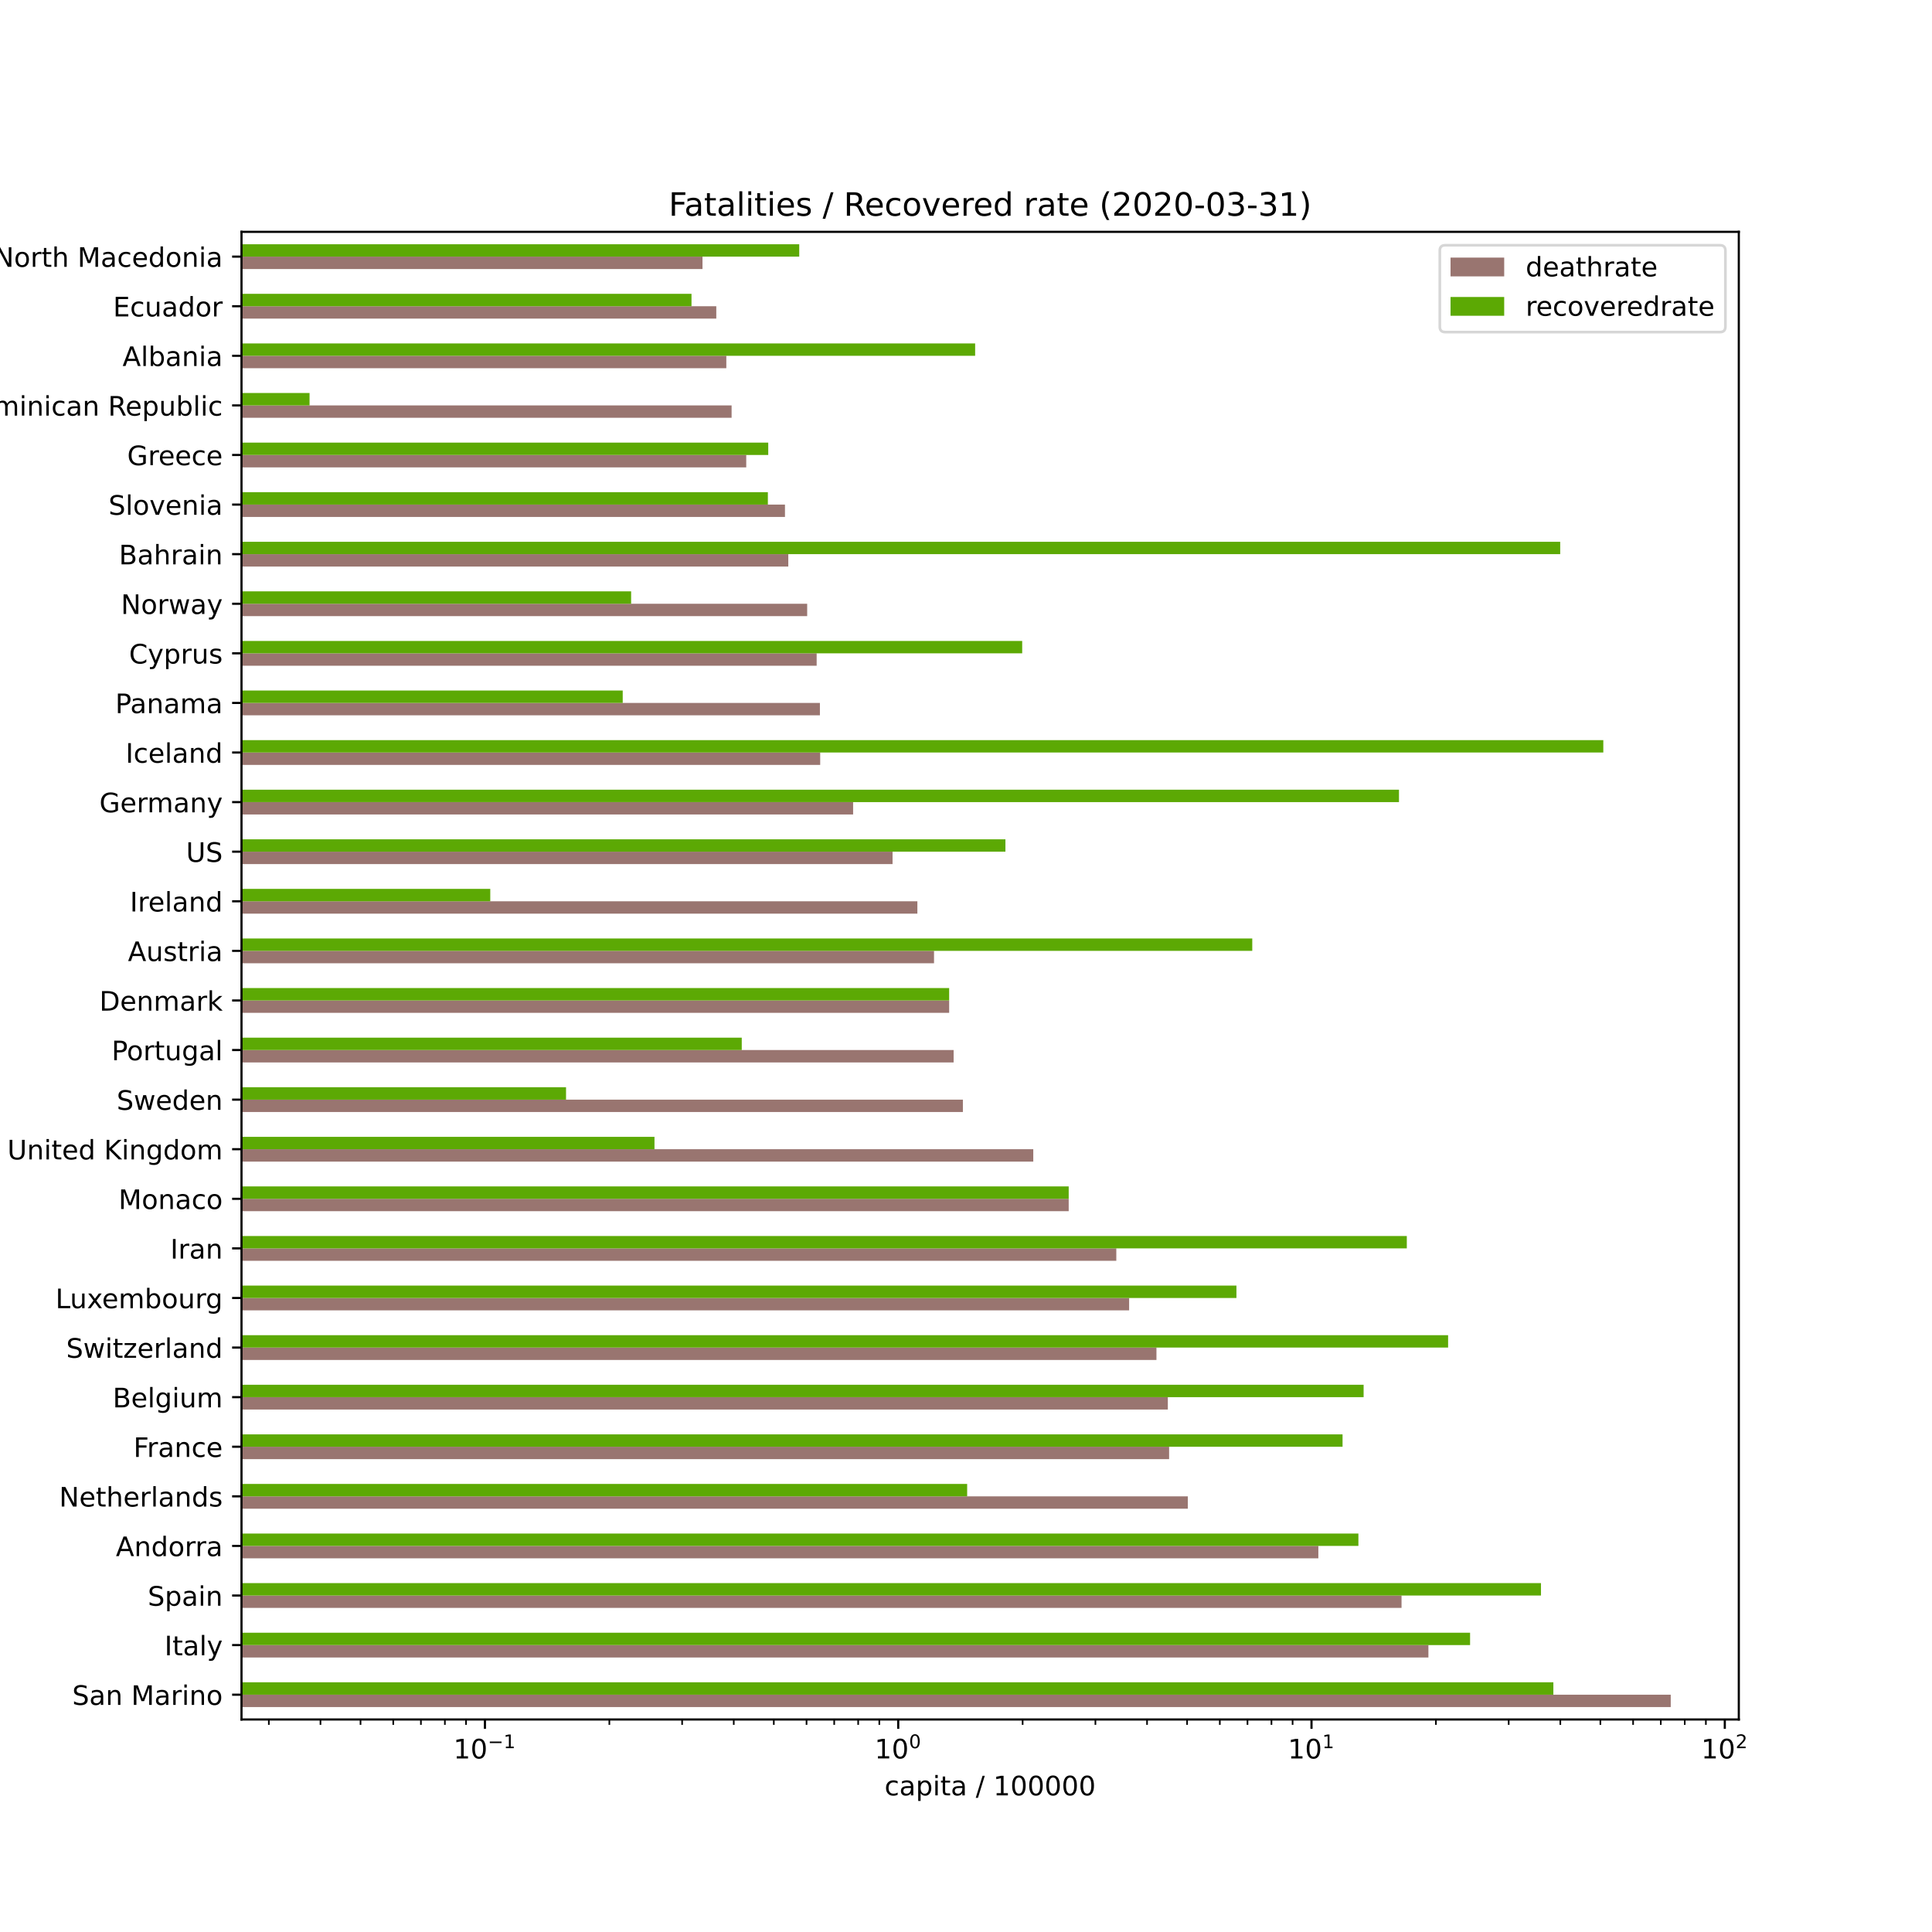<?xml version="1.0" encoding="utf-8" standalone="no"?>
<!DOCTYPE svg PUBLIC "-//W3C//DTD SVG 1.1//EN"
  "http://www.w3.org/Graphics/SVG/1.1/DTD/svg11.dtd">
<!-- Created with matplotlib (https://matplotlib.org/) -->
<svg height="720pt" version="1.1" viewBox="0 0 720 720" width="720pt" xmlns="http://www.w3.org/2000/svg" xmlns:xlink="http://www.w3.org/1999/xlink">
 <defs>
  <style type="text/css">
*{stroke-linecap:butt;stroke-linejoin:round;}
  </style>
 </defs>
 <g id="figure_1">
  <g id="patch_1">
   <path d="M 0 720 
L 720 720 
L 720 0 
L 0 0 
z
" style="fill:#ffffff;"/>
  </g>
  <g id="axes_1">
   <g id="patch_2">
    <path d="M 90 640.8 
L 648 640.8 
L 648 86.4 
L 90 86.4 
z
" style="fill:#ffffff;"/>
   </g>
   <g id="patch_3">
    <path clip-path="url(#p2280182e74)" d="M -153684.206 636.18 
L 622.636 636.18 
L 622.636 631.56 
L -153684.206 631.56 
z
" style="fill:#997570;"/>
   </g>
   <g id="patch_4">
    <path clip-path="url(#p2280182e74)" d="M -153684.206 617.7 
L 532.326 617.7 
L 532.326 613.08 
L -153684.206 613.08 
z
" style="fill:#997570;"/>
   </g>
   <g id="patch_5">
    <path clip-path="url(#p2280182e74)" d="M -153684.206 599.22 
L 522.314 599.22 
L 522.314 594.6 
L -153684.206 594.6 
z
" style="fill:#997570;"/>
   </g>
   <g id="patch_6">
    <path clip-path="url(#p2280182e74)" d="M -153684.206 580.74 
L 491.312 580.74 
L 491.312 576.12 
L -153684.206 576.12 
z
" style="fill:#997570;"/>
   </g>
   <g id="patch_7">
    <path clip-path="url(#p2280182e74)" d="M -153684.206 562.26 
L 442.664 562.26 
L 442.664 557.64 
L -153684.206 557.64 
z
" style="fill:#997570;"/>
   </g>
   <g id="patch_8">
    <path clip-path="url(#p2280182e74)" d="M -153684.206 543.78 
L 435.693 543.78 
L 435.693 539.16 
L -153684.206 539.16 
z
" style="fill:#997570;"/>
   </g>
   <g id="patch_9">
    <path clip-path="url(#p2280182e74)" d="M -153684.206 525.3 
L 435.219 525.3 
L 435.219 520.68 
L -153684.206 520.68 
z
" style="fill:#997570;"/>
   </g>
   <g id="patch_10">
    <path clip-path="url(#p2280182e74)" d="M -153684.206 506.82 
L 430.977 506.82 
L 430.977 502.2 
L -153684.206 502.2 
z
" style="fill:#997570;"/>
   </g>
   <g id="patch_11">
    <path clip-path="url(#p2280182e74)" d="M -153684.206 488.34 
L 420.794 488.34 
L 420.794 483.72 
L -153684.206 483.72 
z
" style="fill:#997570;"/>
   </g>
   <g id="patch_12">
    <path clip-path="url(#p2280182e74)" d="M -153684.206 469.86 
L 416.015 469.86 
L 416.015 465.24 
L -153684.206 465.24 
z
" style="fill:#997570;"/>
   </g>
   <g id="patch_13">
    <path clip-path="url(#p2280182e74)" d="M -153684.206 451.38 
L 398.273 451.38 
L 398.273 446.76 
L -153684.206 446.76 
z
" style="fill:#997570;"/>
   </g>
   <g id="patch_14">
    <path clip-path="url(#p2280182e74)" d="M -153684.206 432.9 
L 385.072 432.9 
L 385.072 428.28 
L -153684.206 428.28 
z
" style="fill:#997570;"/>
   </g>
   <g id="patch_15">
    <path clip-path="url(#p2280182e74)" d="M -153684.206 414.42 
L 358.841 414.42 
L 358.841 409.8 
L -153684.206 409.8 
z
" style="fill:#997570;"/>
   </g>
   <g id="patch_16">
    <path clip-path="url(#p2280182e74)" d="M -153684.206 395.94 
L 355.39 395.94 
L 355.39 391.32 
L -153684.206 391.32 
z
" style="fill:#997570;"/>
   </g>
   <g id="patch_17">
    <path clip-path="url(#p2280182e74)" d="M -153684.206 377.46 
L 353.725 377.46 
L 353.725 372.84 
L -153684.206 372.84 
z
" style="fill:#997570;"/>
   </g>
   <g id="patch_18">
    <path clip-path="url(#p2280182e74)" d="M -153684.206 358.98 
L 348.084 358.98 
L 348.084 354.36 
L -153684.206 354.36 
z
" style="fill:#997570;"/>
   </g>
   <g id="patch_19">
    <path clip-path="url(#p2280182e74)" d="M -153684.206 340.5 
L 341.879 340.5 
L 341.879 335.88 
L -153684.206 335.88 
z
" style="fill:#997570;"/>
   </g>
   <g id="patch_20">
    <path clip-path="url(#p2280182e74)" d="M -153684.206 322.02 
L 332.63 322.02 
L 332.63 317.4 
L -153684.206 317.4 
z
" style="fill:#997570;"/>
   </g>
   <g id="patch_21">
    <path clip-path="url(#p2280182e74)" d="M -153684.206 303.54 
L 317.932 303.54 
L 317.932 298.92 
L -153684.206 298.92 
z
" style="fill:#997570;"/>
   </g>
   <g id="patch_22">
    <path clip-path="url(#p2280182e74)" d="M -153684.206 285.06 
L 305.663 285.06 
L 305.663 280.44 
L -153684.206 280.44 
z
" style="fill:#997570;"/>
   </g>
   <g id="patch_23">
    <path clip-path="url(#p2280182e74)" d="M -153684.206 266.58 
L 305.557 266.58 
L 305.557 261.96 
L -153684.206 261.96 
z
" style="fill:#997570;"/>
   </g>
   <g id="patch_24">
    <path clip-path="url(#p2280182e74)" d="M -153684.206 248.1 
L 304.346 248.1 
L 304.346 243.48 
L -153684.206 243.48 
z
" style="fill:#997570;"/>
   </g>
   <g id="patch_25">
    <path clip-path="url(#p2280182e74)" d="M -153684.206 229.62 
L 300.811 229.62 
L 300.811 225 
L -153684.206 225 
z
" style="fill:#997570;"/>
   </g>
   <g id="patch_26">
    <path clip-path="url(#p2280182e74)" d="M -153684.206 211.14 
L 293.773 211.14 
L 293.773 206.52 
L -153684.206 206.52 
z
" style="fill:#997570;"/>
   </g>
   <g id="patch_27">
    <path clip-path="url(#p2280182e74)" d="M -153684.206 192.66 
L 292.536 192.66 
L 292.536 188.04 
L -153684.206 188.04 
z
" style="fill:#997570;"/>
   </g>
   <g id="patch_28">
    <path clip-path="url(#p2280182e74)" d="M -153684.206 174.18 
L 278.102 174.18 
L 278.102 169.56 
L -153684.206 169.56 
z
" style="fill:#997570;"/>
   </g>
   <g id="patch_29">
    <path clip-path="url(#p2280182e74)" d="M -153684.206 155.7 
L 272.646 155.7 
L 272.646 151.08 
L -153684.206 151.08 
z
" style="fill:#997570;"/>
   </g>
   <g id="patch_30">
    <path clip-path="url(#p2280182e74)" d="M -153684.206 137.22 
L 270.679 137.22 
L 270.679 132.6 
L -153684.206 132.6 
z
" style="fill:#997570;"/>
   </g>
   <g id="patch_31">
    <path clip-path="url(#p2280182e74)" d="M -153684.206 118.74 
L 266.941 118.74 
L 266.941 114.12 
L -153684.206 114.12 
z
" style="fill:#997570;"/>
   </g>
   <g id="patch_32">
    <path clip-path="url(#p2280182e74)" d="M -153684.206 100.26 
L 261.801 100.26 
L 261.801 95.64 
L -153684.206 95.64 
z
" style="fill:#997570;"/>
   </g>
   <g id="patch_33">
    <path clip-path="url(#p2280182e74)" d="M -153684.206 631.56 
L 578.895 631.56 
L 578.895 626.94 
L -153684.206 626.94 
z
" style="fill:#5ca904;"/>
   </g>
   <g id="patch_34">
    <path clip-path="url(#p2280182e74)" d="M -153684.206 613.08 
L 547.855 613.08 
L 547.855 608.46 
L -153684.206 608.46 
z
" style="fill:#5ca904;"/>
   </g>
   <g id="patch_35">
    <path clip-path="url(#p2280182e74)" d="M -153684.206 594.6 
L 574.28 594.6 
L 574.28 589.98 
L -153684.206 589.98 
z
" style="fill:#5ca904;"/>
   </g>
   <g id="patch_36">
    <path clip-path="url(#p2280182e74)" d="M -153684.206 576.12 
L 506.238 576.12 
L 506.238 571.5 
L -153684.206 571.5 
z
" style="fill:#5ca904;"/>
   </g>
   <g id="patch_37">
    <path clip-path="url(#p2280182e74)" d="M -153684.206 557.64 
L 360.434 557.64 
L 360.434 553.02 
L -153684.206 553.02 
z
" style="fill:#5ca904;"/>
   </g>
   <g id="patch_38">
    <path clip-path="url(#p2280182e74)" d="M -153684.206 539.16 
L 500.333 539.16 
L 500.333 534.54 
L -153684.206 534.54 
z
" style="fill:#5ca904;"/>
   </g>
   <g id="patch_39">
    <path clip-path="url(#p2280182e74)" d="M -153684.206 520.68 
L 508.182 520.68 
L 508.182 516.06 
L -153684.206 516.06 
z
" style="fill:#5ca904;"/>
   </g>
   <g id="patch_40">
    <path clip-path="url(#p2280182e74)" d="M -153684.206 502.2 
L 539.667 502.2 
L 539.667 497.58 
L -153684.206 497.58 
z
" style="fill:#5ca904;"/>
   </g>
   <g id="patch_41">
    <path clip-path="url(#p2280182e74)" d="M -153684.206 483.72 
L 460.783 483.72 
L 460.783 479.1 
L -153684.206 479.1 
z
" style="fill:#5ca904;"/>
   </g>
   <g id="patch_42">
    <path clip-path="url(#p2280182e74)" d="M -153684.206 465.24 
L 524.278 465.24 
L 524.278 460.62 
L -153684.206 460.62 
z
" style="fill:#5ca904;"/>
   </g>
   <g id="patch_43">
    <path clip-path="url(#p2280182e74)" d="M -153684.206 446.76 
L 398.273 446.76 
L 398.273 442.14 
L -153684.206 442.14 
z
" style="fill:#5ca904;"/>
   </g>
   <g id="patch_44">
    <path clip-path="url(#p2280182e74)" d="M -153684.206 428.28 
L 243.908 428.28 
L 243.908 423.66 
L -153684.206 423.66 
z
" style="fill:#5ca904;"/>
   </g>
   <g id="patch_45">
    <path clip-path="url(#p2280182e74)" d="M -153684.206 409.8 
L 210.947 409.8 
L 210.947 405.18 
L -153684.206 405.18 
z
" style="fill:#5ca904;"/>
   </g>
   <g id="patch_46">
    <path clip-path="url(#p2280182e74)" d="M -153684.206 391.32 
L 276.43 391.32 
L 276.43 386.7 
L -153684.206 386.7 
z
" style="fill:#5ca904;"/>
   </g>
   <g id="patch_47">
    <path clip-path="url(#p2280182e74)" d="M -153684.206 372.84 
L 353.725 372.84 
L 353.725 368.22 
L -153684.206 368.22 
z
" style="fill:#5ca904;"/>
   </g>
   <g id="patch_48">
    <path clip-path="url(#p2280182e74)" d="M -153684.206 354.36 
L 466.683 354.36 
L 466.683 349.74 
L -153684.206 349.74 
z
" style="fill:#5ca904;"/>
   </g>
   <g id="patch_49">
    <path clip-path="url(#p2280182e74)" d="M -153684.206 335.88 
L 182.712 335.88 
L 182.712 331.26 
L -153684.206 331.26 
z
" style="fill:#5ca904;"/>
   </g>
   <g id="patch_50">
    <path clip-path="url(#p2280182e74)" d="M -153684.206 317.4 
L 374.691 317.4 
L 374.691 312.78 
L -153684.206 312.78 
z
" style="fill:#5ca904;"/>
   </g>
   <g id="patch_51">
    <path clip-path="url(#p2280182e74)" d="M -153684.206 298.92 
L 521.356 298.92 
L 521.356 294.3 
L -153684.206 294.3 
z
" style="fill:#5ca904;"/>
   </g>
   <g id="patch_52">
    <path clip-path="url(#p2280182e74)" d="M -153684.206 280.44 
L 597.508 280.44 
L 597.508 275.82 
L -153684.206 275.82 
z
" style="fill:#5ca904;"/>
   </g>
   <g id="patch_53">
    <path clip-path="url(#p2280182e74)" d="M -153684.206 261.96 
L 232.071 261.96 
L 232.071 257.34 
L -153684.206 257.34 
z
" style="fill:#5ca904;"/>
   </g>
   <g id="patch_54">
    <path clip-path="url(#p2280182e74)" d="M -153684.206 243.48 
L 380.943 243.48 
L 380.943 238.86 
L -153684.206 238.86 
z
" style="fill:#5ca904;"/>
   </g>
   <g id="patch_55">
    <path clip-path="url(#p2280182e74)" d="M -153684.206 225 
L 235.204 225 
L 235.204 220.38 
L -153684.206 220.38 
z
" style="fill:#5ca904;"/>
   </g>
   <g id="patch_56">
    <path clip-path="url(#p2280182e74)" d="M -153684.206 206.52 
L 581.444 206.52 
L 581.444 201.9 
L -153684.206 201.9 
z
" style="fill:#5ca904;"/>
   </g>
   <g id="patch_57">
    <path clip-path="url(#p2280182e74)" d="M -153684.206 188.04 
L 286.161 188.04 
L 286.161 183.42 
L -153684.206 183.42 
z
" style="fill:#5ca904;"/>
   </g>
   <g id="patch_58">
    <path clip-path="url(#p2280182e74)" d="M -153684.206 169.56 
L 286.302 169.56 
L 286.302 164.94 
L -153684.206 164.94 
z
" style="fill:#5ca904;"/>
   </g>
   <g id="patch_59">
    <path clip-path="url(#p2280182e74)" d="M -153684.206 151.08 
L 115.364 151.08 
L 115.364 146.46 
L -153684.206 146.46 
z
" style="fill:#5ca904;"/>
   </g>
   <g id="patch_60">
    <path clip-path="url(#p2280182e74)" d="M -153684.206 132.6 
L 363.408 132.6 
L 363.408 127.98 
L -153684.206 127.98 
z
" style="fill:#5ca904;"/>
   </g>
   <g id="patch_61">
    <path clip-path="url(#p2280182e74)" d="M -153684.206 114.12 
L 257.701 114.12 
L 257.701 109.5 
L -153684.206 109.5 
z
" style="fill:#5ca904;"/>
   </g>
   <g id="patch_62">
    <path clip-path="url(#p2280182e74)" d="M -153684.206 95.64 
L 297.854 95.64 
L 297.854 91.02 
L -153684.206 91.02 
z
" style="fill:#5ca904;"/>
   </g>
   <g id="matplotlib.axis_1">
    <g id="xtick_1">
     <g id="line2d_1">
      <defs>
       <path d="M 0 0 
L 0 3.5 
" id="m1f6d0d38d7" style="stroke:#000000;stroke-width:0.8;"/>
      </defs>
      <g>
       <use style="stroke:#000000;stroke-width:0.8;" x="180.723" xlink:href="#m1f6d0d38d7" y="640.8"/>
      </g>
     </g>
     <g id="text_1">
      <!-- $\mathdefault{10^{-1}}$ -->
      <defs>
       <path d="M 12.406 8.297 
L 28.516 8.297 
L 28.516 63.922 
L 10.984 60.406 
L 10.984 69.391 
L 28.422 72.906 
L 38.281 72.906 
L 38.281 8.297 
L 54.391 8.297 
L 54.391 0 
L 12.406 0 
z
" id="DejaVuSans-49"/>
       <path d="M 31.781 66.406 
Q 24.172 66.406 20.328 58.906 
Q 16.5 51.422 16.5 36.375 
Q 16.5 21.391 20.328 13.891 
Q 24.172 6.391 31.781 6.391 
Q 39.453 6.391 43.281 13.891 
Q 47.125 21.391 47.125 36.375 
Q 47.125 51.422 43.281 58.906 
Q 39.453 66.406 31.781 66.406 
z
M 31.781 74.219 
Q 44.047 74.219 50.516 64.516 
Q 56.984 54.828 56.984 36.375 
Q 56.984 17.969 50.516 8.266 
Q 44.047 -1.422 31.781 -1.422 
Q 19.531 -1.422 13.062 8.266 
Q 6.594 17.969 6.594 36.375 
Q 6.594 54.828 13.062 64.516 
Q 19.531 74.219 31.781 74.219 
z
" id="DejaVuSans-48"/>
       <path d="M 10.594 35.5 
L 73.188 35.5 
L 73.188 27.203 
L 10.594 27.203 
z
" id="DejaVuSans-8722"/>
      </defs>
      <g transform="translate(168.973 655.398)scale(0.1 -0.1)">
       <use transform="translate(0 0.684)" xlink:href="#DejaVuSans-49"/>
       <use transform="translate(63.623 0.684)" xlink:href="#DejaVuSans-48"/>
       <use transform="translate(128.203 38.966)scale(0.7)" xlink:href="#DejaVuSans-8722"/>
       <use transform="translate(186.855 38.966)scale(0.7)" xlink:href="#DejaVuSans-49"/>
      </g>
     </g>
    </g>
    <g id="xtick_2">
     <g id="line2d_2">
      <g>
       <use style="stroke:#000000;stroke-width:0.8;" x="334.742" xlink:href="#m1f6d0d38d7" y="640.8"/>
      </g>
     </g>
     <g id="text_2">
      <!-- $\mathdefault{10^{0}}$ -->
      <g transform="translate(325.942 655.398)scale(0.1 -0.1)">
       <use transform="translate(0 0.766)" xlink:href="#DejaVuSans-49"/>
       <use transform="translate(63.623 0.766)" xlink:href="#DejaVuSans-48"/>
       <use transform="translate(128.203 39.047)scale(0.7)" xlink:href="#DejaVuSans-48"/>
      </g>
     </g>
    </g>
    <g id="xtick_3">
     <g id="line2d_3">
      <g>
       <use style="stroke:#000000;stroke-width:0.8;" x="488.761" xlink:href="#m1f6d0d38d7" y="640.8"/>
      </g>
     </g>
     <g id="text_3">
      <!-- $\mathdefault{10^{1}}$ -->
      <g transform="translate(479.961 655.398)scale(0.1 -0.1)">
       <use transform="translate(0 0.684)" xlink:href="#DejaVuSans-49"/>
       <use transform="translate(63.623 0.684)" xlink:href="#DejaVuSans-48"/>
       <use transform="translate(128.203 38.966)scale(0.7)" xlink:href="#DejaVuSans-49"/>
      </g>
     </g>
    </g>
    <g id="xtick_4">
     <g id="line2d_4">
      <g>
       <use style="stroke:#000000;stroke-width:0.8;" x="642.78" xlink:href="#m1f6d0d38d7" y="640.8"/>
      </g>
     </g>
     <g id="text_4">
      <!-- $\mathdefault{10^{2}}$ -->
      <defs>
       <path d="M 19.188 8.297 
L 53.609 8.297 
L 53.609 0 
L 7.328 0 
L 7.328 8.297 
Q 12.938 14.109 22.625 23.891 
Q 32.328 33.688 34.812 36.531 
Q 39.547 41.844 41.422 45.531 
Q 43.312 49.219 43.312 52.781 
Q 43.312 58.594 39.234 62.25 
Q 35.156 65.922 28.609 65.922 
Q 23.969 65.922 18.812 64.312 
Q 13.672 62.703 7.812 59.422 
L 7.812 69.391 
Q 13.766 71.781 18.938 73 
Q 24.125 74.219 28.422 74.219 
Q 39.75 74.219 46.484 68.547 
Q 53.219 62.891 53.219 53.422 
Q 53.219 48.922 51.531 44.891 
Q 49.859 40.875 45.406 35.406 
Q 44.188 33.984 37.641 27.219 
Q 31.109 20.453 19.188 8.297 
z
" id="DejaVuSans-50"/>
      </defs>
      <g transform="translate(633.98 655.398)scale(0.1 -0.1)">
       <use transform="translate(0 0.766)" xlink:href="#DejaVuSans-49"/>
       <use transform="translate(63.623 0.766)" xlink:href="#DejaVuSans-48"/>
       <use transform="translate(128.203 39.047)scale(0.7)" xlink:href="#DejaVuSans-50"/>
      </g>
     </g>
    </g>
    <g id="xtick_5">
     <g id="line2d_5">
      <defs>
       <path d="M 0 0 
L 0 2 
" id="m610e9e6f16" style="stroke:#000000;stroke-width:0.6;"/>
      </defs>
      <g>
       <use style="stroke:#000000;stroke-width:0.6;" x="100.189" xlink:href="#m610e9e6f16" y="640.8"/>
      </g>
     </g>
    </g>
    <g id="xtick_6">
     <g id="line2d_6">
      <g>
       <use style="stroke:#000000;stroke-width:0.6;" x="119.432" xlink:href="#m610e9e6f16" y="640.8"/>
      </g>
     </g>
    </g>
    <g id="xtick_7">
     <g id="line2d_7">
      <g>
       <use style="stroke:#000000;stroke-width:0.6;" x="134.358" xlink:href="#m610e9e6f16" y="640.8"/>
      </g>
     </g>
    </g>
    <g id="xtick_8">
     <g id="line2d_8">
      <g>
       <use style="stroke:#000000;stroke-width:0.6;" x="146.554" xlink:href="#m610e9e6f16" y="640.8"/>
      </g>
     </g>
    </g>
    <g id="xtick_9">
     <g id="line2d_9">
      <g>
       <use style="stroke:#000000;stroke-width:0.6;" x="156.865" xlink:href="#m610e9e6f16" y="640.8"/>
      </g>
     </g>
    </g>
    <g id="xtick_10">
     <g id="line2d_10">
      <g>
       <use style="stroke:#000000;stroke-width:0.6;" x="165.797" xlink:href="#m610e9e6f16" y="640.8"/>
      </g>
     </g>
    </g>
    <g id="xtick_11">
     <g id="line2d_11">
      <g>
       <use style="stroke:#000000;stroke-width:0.6;" x="173.675" xlink:href="#m610e9e6f16" y="640.8"/>
      </g>
     </g>
    </g>
    <g id="xtick_12">
     <g id="line2d_12">
      <g>
       <use style="stroke:#000000;stroke-width:0.6;" x="227.087" xlink:href="#m610e9e6f16" y="640.8"/>
      </g>
     </g>
    </g>
    <g id="xtick_13">
     <g id="line2d_13">
      <g>
       <use style="stroke:#000000;stroke-width:0.6;" x="254.208" xlink:href="#m610e9e6f16" y="640.8"/>
      </g>
     </g>
    </g>
    <g id="xtick_14">
     <g id="line2d_14">
      <g>
       <use style="stroke:#000000;stroke-width:0.6;" x="273.451" xlink:href="#m610e9e6f16" y="640.8"/>
      </g>
     </g>
    </g>
    <g id="xtick_15">
     <g id="line2d_15">
      <g>
       <use style="stroke:#000000;stroke-width:0.6;" x="288.377" xlink:href="#m610e9e6f16" y="640.8"/>
      </g>
     </g>
    </g>
    <g id="xtick_16">
     <g id="line2d_16">
      <g>
       <use style="stroke:#000000;stroke-width:0.6;" x="300.573" xlink:href="#m610e9e6f16" y="640.8"/>
      </g>
     </g>
    </g>
    <g id="xtick_17">
     <g id="line2d_17">
      <g>
       <use style="stroke:#000000;stroke-width:0.6;" x="310.884" xlink:href="#m610e9e6f16" y="640.8"/>
      </g>
     </g>
    </g>
    <g id="xtick_18">
     <g id="line2d_18">
      <g>
       <use style="stroke:#000000;stroke-width:0.6;" x="319.816" xlink:href="#m610e9e6f16" y="640.8"/>
      </g>
     </g>
    </g>
    <g id="xtick_19">
     <g id="line2d_19">
      <g>
       <use style="stroke:#000000;stroke-width:0.6;" x="327.694" xlink:href="#m610e9e6f16" y="640.8"/>
      </g>
     </g>
    </g>
    <g id="xtick_20">
     <g id="line2d_20">
      <g>
       <use style="stroke:#000000;stroke-width:0.6;" x="381.106" xlink:href="#m610e9e6f16" y="640.8"/>
      </g>
     </g>
    </g>
    <g id="xtick_21">
     <g id="line2d_21">
      <g>
       <use style="stroke:#000000;stroke-width:0.6;" x="408.227" xlink:href="#m610e9e6f16" y="640.8"/>
      </g>
     </g>
    </g>
    <g id="xtick_22">
     <g id="line2d_22">
      <g>
       <use style="stroke:#000000;stroke-width:0.6;" x="427.47" xlink:href="#m610e9e6f16" y="640.8"/>
      </g>
     </g>
    </g>
    <g id="xtick_23">
     <g id="line2d_23">
      <g>
       <use style="stroke:#000000;stroke-width:0.6;" x="442.396" xlink:href="#m610e9e6f16" y="640.8"/>
      </g>
     </g>
    </g>
    <g id="xtick_24">
     <g id="line2d_24">
      <g>
       <use style="stroke:#000000;stroke-width:0.6;" x="454.592" xlink:href="#m610e9e6f16" y="640.8"/>
      </g>
     </g>
    </g>
    <g id="xtick_25">
     <g id="line2d_25">
      <g>
       <use style="stroke:#000000;stroke-width:0.6;" x="464.903" xlink:href="#m610e9e6f16" y="640.8"/>
      </g>
     </g>
    </g>
    <g id="xtick_26">
     <g id="line2d_26">
      <g>
       <use style="stroke:#000000;stroke-width:0.6;" x="473.835" xlink:href="#m610e9e6f16" y="640.8"/>
      </g>
     </g>
    </g>
    <g id="xtick_27">
     <g id="line2d_27">
      <g>
       <use style="stroke:#000000;stroke-width:0.6;" x="481.713" xlink:href="#m610e9e6f16" y="640.8"/>
      </g>
     </g>
    </g>
    <g id="xtick_28">
     <g id="line2d_28">
      <g>
       <use style="stroke:#000000;stroke-width:0.6;" x="535.125" xlink:href="#m610e9e6f16" y="640.8"/>
      </g>
     </g>
    </g>
    <g id="xtick_29">
     <g id="line2d_29">
      <g>
       <use style="stroke:#000000;stroke-width:0.6;" x="562.246" xlink:href="#m610e9e6f16" y="640.8"/>
      </g>
     </g>
    </g>
    <g id="xtick_30">
     <g id="line2d_30">
      <g>
       <use style="stroke:#000000;stroke-width:0.6;" x="581.489" xlink:href="#m610e9e6f16" y="640.8"/>
      </g>
     </g>
    </g>
    <g id="xtick_31">
     <g id="line2d_31">
      <g>
       <use style="stroke:#000000;stroke-width:0.6;" x="596.415" xlink:href="#m610e9e6f16" y="640.8"/>
      </g>
     </g>
    </g>
    <g id="xtick_32">
     <g id="line2d_32">
      <g>
       <use style="stroke:#000000;stroke-width:0.6;" x="608.611" xlink:href="#m610e9e6f16" y="640.8"/>
      </g>
     </g>
    </g>
    <g id="xtick_33">
     <g id="line2d_33">
      <g>
       <use style="stroke:#000000;stroke-width:0.6;" x="618.922" xlink:href="#m610e9e6f16" y="640.8"/>
      </g>
     </g>
    </g>
    <g id="xtick_34">
     <g id="line2d_34">
      <g>
       <use style="stroke:#000000;stroke-width:0.6;" x="627.854" xlink:href="#m610e9e6f16" y="640.8"/>
      </g>
     </g>
    </g>
    <g id="xtick_35">
     <g id="line2d_35">
      <g>
       <use style="stroke:#000000;stroke-width:0.6;" x="635.732" xlink:href="#m610e9e6f16" y="640.8"/>
      </g>
     </g>
    </g>
    <g id="text_5">
     <!-- capita / 100000 -->
     <defs>
      <path d="M 48.781 52.594 
L 48.781 44.188 
Q 44.969 46.297 41.141 47.344 
Q 37.312 48.391 33.406 48.391 
Q 24.656 48.391 19.812 42.844 
Q 14.984 37.312 14.984 27.297 
Q 14.984 17.281 19.812 11.734 
Q 24.656 6.203 33.406 6.203 
Q 37.312 6.203 41.141 7.25 
Q 44.969 8.297 48.781 10.406 
L 48.781 2.094 
Q 45.016 0.344 40.984 -0.531 
Q 36.969 -1.422 32.422 -1.422 
Q 20.062 -1.422 12.781 6.344 
Q 5.516 14.109 5.516 27.297 
Q 5.516 40.672 12.859 48.328 
Q 20.219 56 33.016 56 
Q 37.156 56 41.109 55.141 
Q 45.062 54.297 48.781 52.594 
z
" id="DejaVuSans-99"/>
      <path d="M 34.281 27.484 
Q 23.391 27.484 19.188 25 
Q 14.984 22.516 14.984 16.5 
Q 14.984 11.719 18.141 8.906 
Q 21.297 6.109 26.703 6.109 
Q 34.188 6.109 38.703 11.406 
Q 43.219 16.703 43.219 25.484 
L 43.219 27.484 
z
M 52.203 31.203 
L 52.203 0 
L 43.219 0 
L 43.219 8.297 
Q 40.141 3.328 35.547 0.953 
Q 30.953 -1.422 24.312 -1.422 
Q 15.922 -1.422 10.953 3.297 
Q 6 8.016 6 15.922 
Q 6 25.141 12.172 29.828 
Q 18.359 34.516 30.609 34.516 
L 43.219 34.516 
L 43.219 35.406 
Q 43.219 41.609 39.141 45 
Q 35.062 48.391 27.688 48.391 
Q 23 48.391 18.547 47.266 
Q 14.109 46.141 10.016 43.891 
L 10.016 52.203 
Q 14.938 54.109 19.578 55.047 
Q 24.219 56 28.609 56 
Q 40.484 56 46.344 49.844 
Q 52.203 43.703 52.203 31.203 
z
" id="DejaVuSans-97"/>
      <path d="M 18.109 8.203 
L 18.109 -20.797 
L 9.078 -20.797 
L 9.078 54.688 
L 18.109 54.688 
L 18.109 46.391 
Q 20.953 51.266 25.266 53.625 
Q 29.594 56 35.594 56 
Q 45.562 56 51.781 48.094 
Q 58.016 40.188 58.016 27.297 
Q 58.016 14.406 51.781 6.484 
Q 45.562 -1.422 35.594 -1.422 
Q 29.594 -1.422 25.266 0.953 
Q 20.953 3.328 18.109 8.203 
z
M 48.688 27.297 
Q 48.688 37.203 44.609 42.844 
Q 40.531 48.484 33.406 48.484 
Q 26.266 48.484 22.188 42.844 
Q 18.109 37.203 18.109 27.297 
Q 18.109 17.391 22.188 11.75 
Q 26.266 6.109 33.406 6.109 
Q 40.531 6.109 44.609 11.75 
Q 48.688 17.391 48.688 27.297 
z
" id="DejaVuSans-112"/>
      <path d="M 9.422 54.688 
L 18.406 54.688 
L 18.406 0 
L 9.422 0 
z
M 9.422 75.984 
L 18.406 75.984 
L 18.406 64.594 
L 9.422 64.594 
z
" id="DejaVuSans-105"/>
      <path d="M 18.312 70.219 
L 18.312 54.688 
L 36.812 54.688 
L 36.812 47.703 
L 18.312 47.703 
L 18.312 18.016 
Q 18.312 11.328 20.141 9.422 
Q 21.969 7.516 27.594 7.516 
L 36.812 7.516 
L 36.812 0 
L 27.594 0 
Q 17.188 0 13.234 3.875 
Q 9.281 7.766 9.281 18.016 
L 9.281 47.703 
L 2.688 47.703 
L 2.688 54.688 
L 9.281 54.688 
L 9.281 70.219 
z
" id="DejaVuSans-116"/>
      <path id="DejaVuSans-32"/>
      <path d="M 25.391 72.906 
L 33.688 72.906 
L 8.297 -9.281 
L 0 -9.281 
z
" id="DejaVuSans-47"/>
     </defs>
     <g transform="translate(329.649 669.077)scale(0.1 -0.1)">
      <use xlink:href="#DejaVuSans-99"/>
      <use x="54.98" xlink:href="#DejaVuSans-97"/>
      <use x="116.26" xlink:href="#DejaVuSans-112"/>
      <use x="179.736" xlink:href="#DejaVuSans-105"/>
      <use x="207.52" xlink:href="#DejaVuSans-116"/>
      <use x="246.729" xlink:href="#DejaVuSans-97"/>
      <use x="308.008" xlink:href="#DejaVuSans-32"/>
      <use x="339.795" xlink:href="#DejaVuSans-47"/>
      <use x="373.486" xlink:href="#DejaVuSans-32"/>
      <use x="405.273" xlink:href="#DejaVuSans-49"/>
      <use x="468.896" xlink:href="#DejaVuSans-48"/>
      <use x="532.52" xlink:href="#DejaVuSans-48"/>
      <use x="596.143" xlink:href="#DejaVuSans-48"/>
      <use x="659.766" xlink:href="#DejaVuSans-48"/>
      <use x="723.389" xlink:href="#DejaVuSans-48"/>
     </g>
    </g>
   </g>
   <g id="matplotlib.axis_2">
    <g id="ytick_1">
     <g id="line2d_36">
      <defs>
       <path d="M 0 0 
L -3.5 0 
" id="m2a326f9a09" style="stroke:#000000;stroke-width:0.8;"/>
      </defs>
      <g>
       <use style="stroke:#000000;stroke-width:0.8;" x="90" xlink:href="#m2a326f9a09" y="631.56"/>
      </g>
     </g>
     <g id="text_6">
      <!-- San Marino -->
      <defs>
       <path d="M 53.516 70.516 
L 53.516 60.891 
Q 47.906 63.578 42.922 64.891 
Q 37.938 66.219 33.297 66.219 
Q 25.25 66.219 20.875 63.094 
Q 16.5 59.969 16.5 54.203 
Q 16.5 49.359 19.406 46.891 
Q 22.312 44.438 30.422 42.922 
L 36.375 41.703 
Q 47.406 39.594 52.656 34.297 
Q 57.906 29 57.906 20.125 
Q 57.906 9.516 50.797 4.047 
Q 43.703 -1.422 29.984 -1.422 
Q 24.812 -1.422 18.969 -0.25 
Q 13.141 0.922 6.891 3.219 
L 6.891 13.375 
Q 12.891 10.016 18.656 8.297 
Q 24.422 6.594 29.984 6.594 
Q 38.422 6.594 43.016 9.906 
Q 47.609 13.234 47.609 19.391 
Q 47.609 24.75 44.312 27.781 
Q 41.016 30.812 33.5 32.328 
L 27.484 33.5 
Q 16.453 35.688 11.516 40.375 
Q 6.594 45.062 6.594 53.422 
Q 6.594 63.094 13.406 68.656 
Q 20.219 74.219 32.172 74.219 
Q 37.312 74.219 42.625 73.281 
Q 47.953 72.359 53.516 70.516 
z
" id="DejaVuSans-83"/>
       <path d="M 54.891 33.016 
L 54.891 0 
L 45.906 0 
L 45.906 32.719 
Q 45.906 40.484 42.875 44.328 
Q 39.844 48.188 33.797 48.188 
Q 26.516 48.188 22.312 43.547 
Q 18.109 38.922 18.109 30.906 
L 18.109 0 
L 9.078 0 
L 9.078 54.688 
L 18.109 54.688 
L 18.109 46.188 
Q 21.344 51.125 25.703 53.562 
Q 30.078 56 35.797 56 
Q 45.219 56 50.047 50.172 
Q 54.891 44.344 54.891 33.016 
z
" id="DejaVuSans-110"/>
       <path d="M 9.812 72.906 
L 24.516 72.906 
L 43.109 23.297 
L 61.812 72.906 
L 76.516 72.906 
L 76.516 0 
L 66.891 0 
L 66.891 64.016 
L 48.094 14.016 
L 38.188 14.016 
L 19.391 64.016 
L 19.391 0 
L 9.812 0 
z
" id="DejaVuSans-77"/>
       <path d="M 41.109 46.297 
Q 39.594 47.172 37.812 47.578 
Q 36.031 48 33.891 48 
Q 26.266 48 22.188 43.047 
Q 18.109 38.094 18.109 28.812 
L 18.109 0 
L 9.078 0 
L 9.078 54.688 
L 18.109 54.688 
L 18.109 46.188 
Q 20.953 51.172 25.484 53.578 
Q 30.031 56 36.531 56 
Q 37.453 56 38.578 55.875 
Q 39.703 55.766 41.062 55.516 
z
" id="DejaVuSans-114"/>
       <path d="M 30.609 48.391 
Q 23.391 48.391 19.188 42.75 
Q 14.984 37.109 14.984 27.297 
Q 14.984 17.484 19.156 11.844 
Q 23.344 6.203 30.609 6.203 
Q 37.797 6.203 41.984 11.859 
Q 46.188 17.531 46.188 27.297 
Q 46.188 37.016 41.984 42.703 
Q 37.797 48.391 30.609 48.391 
z
M 30.609 56 
Q 42.328 56 49.016 48.375 
Q 55.719 40.766 55.719 27.297 
Q 55.719 13.875 49.016 6.219 
Q 42.328 -1.422 30.609 -1.422 
Q 18.844 -1.422 12.172 6.219 
Q 5.516 13.875 5.516 27.297 
Q 5.516 40.766 12.172 48.375 
Q 18.844 56 30.609 56 
z
" id="DejaVuSans-111"/>
      </defs>
      <g transform="translate(26.906 635.359)scale(0.1 -0.1)">
       <use xlink:href="#DejaVuSans-83"/>
       <use x="63.477" xlink:href="#DejaVuSans-97"/>
       <use x="124.756" xlink:href="#DejaVuSans-110"/>
       <use x="188.135" xlink:href="#DejaVuSans-32"/>
       <use x="219.922" xlink:href="#DejaVuSans-77"/>
       <use x="306.201" xlink:href="#DejaVuSans-97"/>
       <use x="367.48" xlink:href="#DejaVuSans-114"/>
       <use x="408.594" xlink:href="#DejaVuSans-105"/>
       <use x="436.377" xlink:href="#DejaVuSans-110"/>
       <use x="499.756" xlink:href="#DejaVuSans-111"/>
      </g>
     </g>
    </g>
    <g id="ytick_2">
     <g id="line2d_37">
      <g>
       <use style="stroke:#000000;stroke-width:0.8;" x="90" xlink:href="#m2a326f9a09" y="613.08"/>
      </g>
     </g>
     <g id="text_7">
      <!-- Italy -->
      <defs>
       <path d="M 9.812 72.906 
L 19.672 72.906 
L 19.672 0 
L 9.812 0 
z
" id="DejaVuSans-73"/>
       <path d="M 9.422 75.984 
L 18.406 75.984 
L 18.406 0 
L 9.422 0 
z
" id="DejaVuSans-108"/>
       <path d="M 32.172 -5.078 
Q 28.375 -14.844 24.75 -17.812 
Q 21.141 -20.797 15.094 -20.797 
L 7.906 -20.797 
L 7.906 -13.281 
L 13.188 -13.281 
Q 16.891 -13.281 18.938 -11.516 
Q 21 -9.766 23.484 -3.219 
L 25.094 0.875 
L 2.984 54.688 
L 12.5 54.688 
L 29.594 11.922 
L 46.688 54.688 
L 56.203 54.688 
z
" id="DejaVuSans-121"/>
      </defs>
      <g transform="translate(61.305 616.879)scale(0.1 -0.1)">
       <use xlink:href="#DejaVuSans-73"/>
       <use x="29.492" xlink:href="#DejaVuSans-116"/>
       <use x="68.701" xlink:href="#DejaVuSans-97"/>
       <use x="129.98" xlink:href="#DejaVuSans-108"/>
       <use x="157.764" xlink:href="#DejaVuSans-121"/>
      </g>
     </g>
    </g>
    <g id="ytick_3">
     <g id="line2d_38">
      <g>
       <use style="stroke:#000000;stroke-width:0.8;" x="90" xlink:href="#m2a326f9a09" y="594.6"/>
      </g>
     </g>
     <g id="text_8">
      <!-- Spain -->
      <g transform="translate(55.059 598.399)scale(0.1 -0.1)">
       <use xlink:href="#DejaVuSans-83"/>
       <use x="63.477" xlink:href="#DejaVuSans-112"/>
       <use x="126.953" xlink:href="#DejaVuSans-97"/>
       <use x="188.232" xlink:href="#DejaVuSans-105"/>
       <use x="216.016" xlink:href="#DejaVuSans-110"/>
      </g>
     </g>
    </g>
    <g id="ytick_4">
     <g id="line2d_39">
      <g>
       <use style="stroke:#000000;stroke-width:0.8;" x="90" xlink:href="#m2a326f9a09" y="576.12"/>
      </g>
     </g>
     <g id="text_9">
      <!-- Andorra -->
      <defs>
       <path d="M 34.188 63.188 
L 20.797 26.906 
L 47.609 26.906 
z
M 28.609 72.906 
L 39.797 72.906 
L 67.578 0 
L 57.328 0 
L 50.688 18.703 
L 17.828 18.703 
L 11.188 0 
L 0.781 0 
z
" id="DejaVuSans-65"/>
       <path d="M 45.406 46.391 
L 45.406 75.984 
L 54.391 75.984 
L 54.391 0 
L 45.406 0 
L 45.406 8.203 
Q 42.578 3.328 38.25 0.953 
Q 33.938 -1.422 27.875 -1.422 
Q 17.969 -1.422 11.734 6.484 
Q 5.516 14.406 5.516 27.297 
Q 5.516 40.188 11.734 48.094 
Q 17.969 56 27.875 56 
Q 33.938 56 38.25 53.625 
Q 42.578 51.266 45.406 46.391 
z
M 14.797 27.297 
Q 14.797 17.391 18.875 11.75 
Q 22.953 6.109 30.078 6.109 
Q 37.203 6.109 41.297 11.75 
Q 45.406 17.391 45.406 27.297 
Q 45.406 37.203 41.297 42.844 
Q 37.203 48.484 30.078 48.484 
Q 22.953 48.484 18.875 42.844 
Q 14.797 37.203 14.797 27.297 
z
" id="DejaVuSans-100"/>
      </defs>
      <g transform="translate(43.18 579.919)scale(0.1 -0.1)">
       <use xlink:href="#DejaVuSans-65"/>
       <use x="68.408" xlink:href="#DejaVuSans-110"/>
       <use x="131.787" xlink:href="#DejaVuSans-100"/>
       <use x="195.264" xlink:href="#DejaVuSans-111"/>
       <use x="256.445" xlink:href="#DejaVuSans-114"/>
       <use x="295.809" xlink:href="#DejaVuSans-114"/>
       <use x="336.922" xlink:href="#DejaVuSans-97"/>
      </g>
     </g>
    </g>
    <g id="ytick_5">
     <g id="line2d_40">
      <g>
       <use style="stroke:#000000;stroke-width:0.8;" x="90" xlink:href="#m2a326f9a09" y="557.64"/>
      </g>
     </g>
     <g id="text_10">
      <!-- Netherlands -->
      <defs>
       <path d="M 9.812 72.906 
L 23.094 72.906 
L 55.422 11.922 
L 55.422 72.906 
L 64.984 72.906 
L 64.984 0 
L 51.703 0 
L 19.391 60.984 
L 19.391 0 
L 9.812 0 
z
" id="DejaVuSans-78"/>
       <path d="M 56.203 29.594 
L 56.203 25.203 
L 14.891 25.203 
Q 15.484 15.922 20.484 11.062 
Q 25.484 6.203 34.422 6.203 
Q 39.594 6.203 44.453 7.469 
Q 49.312 8.734 54.109 11.281 
L 54.109 2.781 
Q 49.266 0.734 44.188 -0.344 
Q 39.109 -1.422 33.891 -1.422 
Q 20.797 -1.422 13.156 6.188 
Q 5.516 13.812 5.516 26.812 
Q 5.516 40.234 12.766 48.109 
Q 20.016 56 32.328 56 
Q 43.359 56 49.781 48.891 
Q 56.203 41.797 56.203 29.594 
z
M 47.219 32.234 
Q 47.125 39.594 43.094 43.984 
Q 39.062 48.391 32.422 48.391 
Q 24.906 48.391 20.391 44.141 
Q 15.875 39.891 15.188 32.172 
z
" id="DejaVuSans-101"/>
       <path d="M 54.891 33.016 
L 54.891 0 
L 45.906 0 
L 45.906 32.719 
Q 45.906 40.484 42.875 44.328 
Q 39.844 48.188 33.797 48.188 
Q 26.516 48.188 22.312 43.547 
Q 18.109 38.922 18.109 30.906 
L 18.109 0 
L 9.078 0 
L 9.078 75.984 
L 18.109 75.984 
L 18.109 46.188 
Q 21.344 51.125 25.703 53.562 
Q 30.078 56 35.797 56 
Q 45.219 56 50.047 50.172 
Q 54.891 44.344 54.891 33.016 
z
" id="DejaVuSans-104"/>
       <path d="M 44.281 53.078 
L 44.281 44.578 
Q 40.484 46.531 36.375 47.5 
Q 32.281 48.484 27.875 48.484 
Q 21.188 48.484 17.844 46.438 
Q 14.5 44.391 14.5 40.281 
Q 14.5 37.156 16.891 35.375 
Q 19.281 33.594 26.516 31.984 
L 29.594 31.297 
Q 39.156 29.25 43.188 25.516 
Q 47.219 21.781 47.219 15.094 
Q 47.219 7.469 41.188 3.016 
Q 35.156 -1.422 24.609 -1.422 
Q 20.219 -1.422 15.453 -0.562 
Q 10.688 0.297 5.422 2 
L 5.422 11.281 
Q 10.406 8.688 15.234 7.391 
Q 20.062 6.109 24.812 6.109 
Q 31.156 6.109 34.562 8.281 
Q 37.984 10.453 37.984 14.406 
Q 37.984 18.062 35.516 20.016 
Q 33.062 21.969 24.703 23.781 
L 21.578 24.516 
Q 13.234 26.266 9.516 29.906 
Q 5.812 33.547 5.812 39.891 
Q 5.812 47.609 11.281 51.797 
Q 16.75 56 26.812 56 
Q 31.781 56 36.172 55.266 
Q 40.578 54.547 44.281 53.078 
z
" id="DejaVuSans-115"/>
      </defs>
      <g transform="translate(22.042 561.439)scale(0.1 -0.1)">
       <use xlink:href="#DejaVuSans-78"/>
       <use x="74.805" xlink:href="#DejaVuSans-101"/>
       <use x="136.328" xlink:href="#DejaVuSans-116"/>
       <use x="175.537" xlink:href="#DejaVuSans-104"/>
       <use x="238.916" xlink:href="#DejaVuSans-101"/>
       <use x="300.439" xlink:href="#DejaVuSans-114"/>
       <use x="341.553" xlink:href="#DejaVuSans-108"/>
       <use x="369.336" xlink:href="#DejaVuSans-97"/>
       <use x="430.615" xlink:href="#DejaVuSans-110"/>
       <use x="493.994" xlink:href="#DejaVuSans-100"/>
       <use x="557.471" xlink:href="#DejaVuSans-115"/>
      </g>
     </g>
    </g>
    <g id="ytick_6">
     <g id="line2d_41">
      <g>
       <use style="stroke:#000000;stroke-width:0.8;" x="90" xlink:href="#m2a326f9a09" y="539.16"/>
      </g>
     </g>
     <g id="text_11">
      <!-- France -->
      <defs>
       <path d="M 9.812 72.906 
L 51.703 72.906 
L 51.703 64.594 
L 19.672 64.594 
L 19.672 43.109 
L 48.578 43.109 
L 48.578 34.812 
L 19.672 34.812 
L 19.672 0 
L 9.812 0 
z
" id="DejaVuSans-70"/>
      </defs>
      <g transform="translate(49.745 542.959)scale(0.1 -0.1)">
       <use xlink:href="#DejaVuSans-70"/>
       <use x="50.27" xlink:href="#DejaVuSans-114"/>
       <use x="91.383" xlink:href="#DejaVuSans-97"/>
       <use x="152.662" xlink:href="#DejaVuSans-110"/>
       <use x="216.041" xlink:href="#DejaVuSans-99"/>
       <use x="271.021" xlink:href="#DejaVuSans-101"/>
      </g>
     </g>
    </g>
    <g id="ytick_7">
     <g id="line2d_42">
      <g>
       <use style="stroke:#000000;stroke-width:0.8;" x="90" xlink:href="#m2a326f9a09" y="520.68"/>
      </g>
     </g>
     <g id="text_12">
      <!-- Belgium -->
      <defs>
       <path d="M 19.672 34.812 
L 19.672 8.109 
L 35.5 8.109 
Q 43.453 8.109 47.281 11.406 
Q 51.125 14.703 51.125 21.484 
Q 51.125 28.328 47.281 31.562 
Q 43.453 34.812 35.5 34.812 
z
M 19.672 64.797 
L 19.672 42.828 
L 34.281 42.828 
Q 41.5 42.828 45.031 45.531 
Q 48.578 48.25 48.578 53.812 
Q 48.578 59.328 45.031 62.062 
Q 41.5 64.797 34.281 64.797 
z
M 9.812 72.906 
L 35.016 72.906 
Q 46.297 72.906 52.391 68.219 
Q 58.5 63.531 58.5 54.891 
Q 58.5 48.188 55.375 44.234 
Q 52.25 40.281 46.188 39.312 
Q 53.469 37.75 57.5 32.781 
Q 61.531 27.828 61.531 20.406 
Q 61.531 10.641 54.891 5.312 
Q 48.25 0 35.984 0 
L 9.812 0 
z
" id="DejaVuSans-66"/>
       <path d="M 45.406 27.984 
Q 45.406 37.75 41.375 43.109 
Q 37.359 48.484 30.078 48.484 
Q 22.859 48.484 18.828 43.109 
Q 14.797 37.75 14.797 27.984 
Q 14.797 18.266 18.828 12.891 
Q 22.859 7.516 30.078 7.516 
Q 37.359 7.516 41.375 12.891 
Q 45.406 18.266 45.406 27.984 
z
M 54.391 6.781 
Q 54.391 -7.172 48.188 -13.984 
Q 42 -20.797 29.203 -20.797 
Q 24.469 -20.797 20.266 -20.094 
Q 16.062 -19.391 12.109 -17.922 
L 12.109 -9.188 
Q 16.062 -11.328 19.922 -12.344 
Q 23.781 -13.375 27.781 -13.375 
Q 36.625 -13.375 41.016 -8.766 
Q 45.406 -4.156 45.406 5.172 
L 45.406 9.625 
Q 42.625 4.781 38.281 2.391 
Q 33.938 0 27.875 0 
Q 17.828 0 11.672 7.656 
Q 5.516 15.328 5.516 27.984 
Q 5.516 40.672 11.672 48.328 
Q 17.828 56 27.875 56 
Q 33.938 56 38.281 53.609 
Q 42.625 51.219 45.406 46.391 
L 45.406 54.688 
L 54.391 54.688 
z
" id="DejaVuSans-103"/>
       <path d="M 8.5 21.578 
L 8.5 54.688 
L 17.484 54.688 
L 17.484 21.922 
Q 17.484 14.156 20.5 10.266 
Q 23.531 6.391 29.594 6.391 
Q 36.859 6.391 41.078 11.031 
Q 45.312 15.672 45.312 23.688 
L 45.312 54.688 
L 54.297 54.688 
L 54.297 0 
L 45.312 0 
L 45.312 8.406 
Q 42.047 3.422 37.719 1 
Q 33.406 -1.422 27.688 -1.422 
Q 18.266 -1.422 13.375 4.438 
Q 8.5 10.297 8.5 21.578 
z
M 31.109 56 
z
" id="DejaVuSans-117"/>
       <path d="M 52 44.188 
Q 55.375 50.25 60.062 53.125 
Q 64.75 56 71.094 56 
Q 79.641 56 84.281 50.016 
Q 88.922 44.047 88.922 33.016 
L 88.922 0 
L 79.891 0 
L 79.891 32.719 
Q 79.891 40.578 77.094 44.375 
Q 74.312 48.188 68.609 48.188 
Q 61.625 48.188 57.562 43.547 
Q 53.516 38.922 53.516 30.906 
L 53.516 0 
L 44.484 0 
L 44.484 32.719 
Q 44.484 40.625 41.703 44.406 
Q 38.922 48.188 33.109 48.188 
Q 26.219 48.188 22.156 43.531 
Q 18.109 38.875 18.109 30.906 
L 18.109 0 
L 9.078 0 
L 9.078 54.688 
L 18.109 54.688 
L 18.109 46.188 
Q 21.188 51.219 25.484 53.609 
Q 29.781 56 35.688 56 
Q 41.656 56 45.828 52.969 
Q 50 49.953 52 44.188 
z
" id="DejaVuSans-109"/>
      </defs>
      <g transform="translate(42.003 524.479)scale(0.1 -0.1)">
       <use xlink:href="#DejaVuSans-66"/>
       <use x="68.604" xlink:href="#DejaVuSans-101"/>
       <use x="130.127" xlink:href="#DejaVuSans-108"/>
       <use x="157.91" xlink:href="#DejaVuSans-103"/>
       <use x="221.387" xlink:href="#DejaVuSans-105"/>
       <use x="249.17" xlink:href="#DejaVuSans-117"/>
       <use x="312.549" xlink:href="#DejaVuSans-109"/>
      </g>
     </g>
    </g>
    <g id="ytick_8">
     <g id="line2d_43">
      <g>
       <use style="stroke:#000000;stroke-width:0.8;" x="90" xlink:href="#m2a326f9a09" y="502.2"/>
      </g>
     </g>
     <g id="text_13">
      <!-- Switzerland -->
      <defs>
       <path d="M 4.203 54.688 
L 13.188 54.688 
L 24.422 12.016 
L 35.594 54.688 
L 46.188 54.688 
L 57.422 12.016 
L 68.609 54.688 
L 77.594 54.688 
L 63.281 0 
L 52.688 0 
L 40.922 44.828 
L 29.109 0 
L 18.5 0 
z
" id="DejaVuSans-119"/>
       <path d="M 5.516 54.688 
L 48.188 54.688 
L 48.188 46.484 
L 14.406 7.172 
L 48.188 7.172 
L 48.188 0 
L 4.297 0 
L 4.297 8.203 
L 38.094 47.516 
L 5.516 47.516 
z
" id="DejaVuSans-122"/>
      </defs>
      <g transform="translate(24.67 505.999)scale(0.1 -0.1)">
       <use xlink:href="#DejaVuSans-83"/>
       <use x="63.477" xlink:href="#DejaVuSans-119"/>
       <use x="145.264" xlink:href="#DejaVuSans-105"/>
       <use x="173.047" xlink:href="#DejaVuSans-116"/>
       <use x="212.256" xlink:href="#DejaVuSans-122"/>
       <use x="264.746" xlink:href="#DejaVuSans-101"/>
       <use x="326.27" xlink:href="#DejaVuSans-114"/>
       <use x="367.383" xlink:href="#DejaVuSans-108"/>
       <use x="395.166" xlink:href="#DejaVuSans-97"/>
       <use x="456.445" xlink:href="#DejaVuSans-110"/>
       <use x="519.824" xlink:href="#DejaVuSans-100"/>
      </g>
     </g>
    </g>
    <g id="ytick_9">
     <g id="line2d_44">
      <g>
       <use style="stroke:#000000;stroke-width:0.8;" x="90" xlink:href="#m2a326f9a09" y="483.72"/>
      </g>
     </g>
     <g id="text_14">
      <!-- Luxembourg -->
      <defs>
       <path d="M 9.812 72.906 
L 19.672 72.906 
L 19.672 8.297 
L 55.172 8.297 
L 55.172 0 
L 9.812 0 
z
" id="DejaVuSans-76"/>
       <path d="M 54.891 54.688 
L 35.109 28.078 
L 55.906 0 
L 45.312 0 
L 29.391 21.484 
L 13.484 0 
L 2.875 0 
L 24.125 28.609 
L 4.688 54.688 
L 15.281 54.688 
L 29.781 35.203 
L 44.281 54.688 
z
" id="DejaVuSans-120"/>
       <path d="M 48.688 27.297 
Q 48.688 37.203 44.609 42.844 
Q 40.531 48.484 33.406 48.484 
Q 26.266 48.484 22.188 42.844 
Q 18.109 37.203 18.109 27.297 
Q 18.109 17.391 22.188 11.75 
Q 26.266 6.109 33.406 6.109 
Q 40.531 6.109 44.609 11.75 
Q 48.688 17.391 48.688 27.297 
z
M 18.109 46.391 
Q 20.953 51.266 25.266 53.625 
Q 29.594 56 35.594 56 
Q 45.562 56 51.781 48.094 
Q 58.016 40.188 58.016 27.297 
Q 58.016 14.406 51.781 6.484 
Q 45.562 -1.422 35.594 -1.422 
Q 29.594 -1.422 25.266 0.953 
Q 20.953 3.328 18.109 8.203 
L 18.109 0 
L 9.078 0 
L 9.078 75.984 
L 18.109 75.984 
z
" id="DejaVuSans-98"/>
      </defs>
      <g transform="translate(20.677 487.519)scale(0.1 -0.1)">
       <use xlink:href="#DejaVuSans-76"/>
       <use x="53.963" xlink:href="#DejaVuSans-117"/>
       <use x="117.342" xlink:href="#DejaVuSans-120"/>
       <use x="173.396" xlink:href="#DejaVuSans-101"/>
       <use x="234.92" xlink:href="#DejaVuSans-109"/>
       <use x="332.332" xlink:href="#DejaVuSans-98"/>
       <use x="395.809" xlink:href="#DejaVuSans-111"/>
       <use x="456.99" xlink:href="#DejaVuSans-117"/>
       <use x="520.369" xlink:href="#DejaVuSans-114"/>
       <use x="559.732" xlink:href="#DejaVuSans-103"/>
      </g>
     </g>
    </g>
    <g id="ytick_10">
     <g id="line2d_45">
      <g>
       <use style="stroke:#000000;stroke-width:0.8;" x="90" xlink:href="#m2a326f9a09" y="465.24"/>
      </g>
     </g>
     <g id="text_15">
      <!-- Iran -->
      <g transform="translate(63.473 469.039)scale(0.1 -0.1)">
       <use xlink:href="#DejaVuSans-73"/>
       <use x="29.492" xlink:href="#DejaVuSans-114"/>
       <use x="70.605" xlink:href="#DejaVuSans-97"/>
       <use x="131.885" xlink:href="#DejaVuSans-110"/>
      </g>
     </g>
    </g>
    <g id="ytick_11">
     <g id="line2d_46">
      <g>
       <use style="stroke:#000000;stroke-width:0.8;" x="90" xlink:href="#m2a326f9a09" y="446.76"/>
      </g>
     </g>
     <g id="text_16">
      <!-- Monaco -->
      <g transform="translate(44.17 450.559)scale(0.1 -0.1)">
       <use xlink:href="#DejaVuSans-77"/>
       <use x="86.279" xlink:href="#DejaVuSans-111"/>
       <use x="147.461" xlink:href="#DejaVuSans-110"/>
       <use x="210.84" xlink:href="#DejaVuSans-97"/>
       <use x="272.119" xlink:href="#DejaVuSans-99"/>
       <use x="327.1" xlink:href="#DejaVuSans-111"/>
      </g>
     </g>
    </g>
    <g id="ytick_12">
     <g id="line2d_47">
      <g>
       <use style="stroke:#000000;stroke-width:0.8;" x="90" xlink:href="#m2a326f9a09" y="428.28"/>
      </g>
     </g>
     <g id="text_17">
      <!-- United Kingdom -->
      <defs>
       <path d="M 8.688 72.906 
L 18.609 72.906 
L 18.609 28.609 
Q 18.609 16.891 22.844 11.734 
Q 27.094 6.594 36.625 6.594 
Q 46.094 6.594 50.344 11.734 
Q 54.594 16.891 54.594 28.609 
L 54.594 72.906 
L 64.5 72.906 
L 64.5 27.391 
Q 64.5 13.141 57.438 5.859 
Q 50.391 -1.422 36.625 -1.422 
Q 22.797 -1.422 15.734 5.859 
Q 8.688 13.141 8.688 27.391 
z
" id="DejaVuSans-85"/>
       <path d="M 9.812 72.906 
L 19.672 72.906 
L 19.672 42.094 
L 52.391 72.906 
L 65.094 72.906 
L 28.906 38.922 
L 67.672 0 
L 54.688 0 
L 19.672 35.109 
L 19.672 0 
L 9.812 0 
z
" id="DejaVuSans-75"/>
      </defs>
      <g transform="translate(2.736 432.079)scale(0.1 -0.1)">
       <use xlink:href="#DejaVuSans-85"/>
       <use x="73.193" xlink:href="#DejaVuSans-110"/>
       <use x="136.572" xlink:href="#DejaVuSans-105"/>
       <use x="164.355" xlink:href="#DejaVuSans-116"/>
       <use x="203.564" xlink:href="#DejaVuSans-101"/>
       <use x="265.088" xlink:href="#DejaVuSans-100"/>
       <use x="328.564" xlink:href="#DejaVuSans-32"/>
       <use x="360.352" xlink:href="#DejaVuSans-75"/>
       <use x="425.928" xlink:href="#DejaVuSans-105"/>
       <use x="453.711" xlink:href="#DejaVuSans-110"/>
       <use x="517.09" xlink:href="#DejaVuSans-103"/>
       <use x="580.566" xlink:href="#DejaVuSans-100"/>
       <use x="644.043" xlink:href="#DejaVuSans-111"/>
       <use x="705.225" xlink:href="#DejaVuSans-109"/>
      </g>
     </g>
    </g>
    <g id="ytick_13">
     <g id="line2d_48">
      <g>
       <use style="stroke:#000000;stroke-width:0.8;" x="90" xlink:href="#m2a326f9a09" y="409.8"/>
      </g>
     </g>
     <g id="text_18">
      <!-- Sweden -->
      <g transform="translate(43.481 413.599)scale(0.1 -0.1)">
       <use xlink:href="#DejaVuSans-83"/>
       <use x="63.477" xlink:href="#DejaVuSans-119"/>
       <use x="145.264" xlink:href="#DejaVuSans-101"/>
       <use x="206.787" xlink:href="#DejaVuSans-100"/>
       <use x="270.264" xlink:href="#DejaVuSans-101"/>
       <use x="331.787" xlink:href="#DejaVuSans-110"/>
      </g>
     </g>
    </g>
    <g id="ytick_14">
     <g id="line2d_49">
      <g>
       <use style="stroke:#000000;stroke-width:0.8;" x="90" xlink:href="#m2a326f9a09" y="391.32"/>
      </g>
     </g>
     <g id="text_19">
      <!-- Portugal -->
      <defs>
       <path d="M 19.672 64.797 
L 19.672 37.406 
L 32.078 37.406 
Q 38.969 37.406 42.719 40.969 
Q 46.484 44.531 46.484 51.125 
Q 46.484 57.672 42.719 61.234 
Q 38.969 64.797 32.078 64.797 
z
M 9.812 72.906 
L 32.078 72.906 
Q 44.344 72.906 50.609 67.359 
Q 56.891 61.812 56.891 51.125 
Q 56.891 40.328 50.609 34.812 
Q 44.344 29.297 32.078 29.297 
L 19.672 29.297 
L 19.672 0 
L 9.812 0 
z
" id="DejaVuSans-80"/>
      </defs>
      <g transform="translate(41.591 395.119)scale(0.1 -0.1)">
       <use xlink:href="#DejaVuSans-80"/>
       <use x="56.678" xlink:href="#DejaVuSans-111"/>
       <use x="117.859" xlink:href="#DejaVuSans-114"/>
       <use x="158.973" xlink:href="#DejaVuSans-116"/>
       <use x="198.182" xlink:href="#DejaVuSans-117"/>
       <use x="261.561" xlink:href="#DejaVuSans-103"/>
       <use x="325.037" xlink:href="#DejaVuSans-97"/>
       <use x="386.316" xlink:href="#DejaVuSans-108"/>
      </g>
     </g>
    </g>
    <g id="ytick_15">
     <g id="line2d_50">
      <g>
       <use style="stroke:#000000;stroke-width:0.8;" x="90" xlink:href="#m2a326f9a09" y="372.84"/>
      </g>
     </g>
     <g id="text_20">
      <!-- Denmark -->
      <defs>
       <path d="M 19.672 64.797 
L 19.672 8.109 
L 31.594 8.109 
Q 46.688 8.109 53.688 14.938 
Q 60.688 21.781 60.688 36.531 
Q 60.688 51.172 53.688 57.984 
Q 46.688 64.797 31.594 64.797 
z
M 9.812 72.906 
L 30.078 72.906 
Q 51.266 72.906 61.172 64.094 
Q 71.094 55.281 71.094 36.531 
Q 71.094 17.672 61.125 8.828 
Q 51.172 0 30.078 0 
L 9.812 0 
z
" id="DejaVuSans-68"/>
       <path d="M 9.078 75.984 
L 18.109 75.984 
L 18.109 31.109 
L 44.922 54.688 
L 56.391 54.688 
L 27.391 29.109 
L 57.625 0 
L 45.906 0 
L 18.109 26.703 
L 18.109 0 
L 9.078 0 
z
" id="DejaVuSans-107"/>
      </defs>
      <g transform="translate(37.039 376.639)scale(0.1 -0.1)">
       <use xlink:href="#DejaVuSans-68"/>
       <use x="77.002" xlink:href="#DejaVuSans-101"/>
       <use x="138.525" xlink:href="#DejaVuSans-110"/>
       <use x="201.904" xlink:href="#DejaVuSans-109"/>
       <use x="299.316" xlink:href="#DejaVuSans-97"/>
       <use x="360.596" xlink:href="#DejaVuSans-114"/>
       <use x="401.709" xlink:href="#DejaVuSans-107"/>
      </g>
     </g>
    </g>
    <g id="ytick_16">
     <g id="line2d_51">
      <g>
       <use style="stroke:#000000;stroke-width:0.8;" x="90" xlink:href="#m2a326f9a09" y="354.36"/>
      </g>
     </g>
     <g id="text_21">
      <!-- Austria -->
      <g transform="translate(47.675 358.159)scale(0.1 -0.1)">
       <use xlink:href="#DejaVuSans-65"/>
       <use x="68.408" xlink:href="#DejaVuSans-117"/>
       <use x="131.787" xlink:href="#DejaVuSans-115"/>
       <use x="183.887" xlink:href="#DejaVuSans-116"/>
       <use x="223.096" xlink:href="#DejaVuSans-114"/>
       <use x="264.209" xlink:href="#DejaVuSans-105"/>
       <use x="291.992" xlink:href="#DejaVuSans-97"/>
      </g>
     </g>
    </g>
    <g id="ytick_17">
     <g id="line2d_52">
      <g>
       <use style="stroke:#000000;stroke-width:0.8;" x="90" xlink:href="#m2a326f9a09" y="335.88"/>
      </g>
     </g>
     <g id="text_22">
      <!-- Ireland -->
      <g transform="translate(48.419 339.679)scale(0.1 -0.1)">
       <use xlink:href="#DejaVuSans-73"/>
       <use x="29.492" xlink:href="#DejaVuSans-114"/>
       <use x="68.355" xlink:href="#DejaVuSans-101"/>
       <use x="129.879" xlink:href="#DejaVuSans-108"/>
       <use x="157.662" xlink:href="#DejaVuSans-97"/>
       <use x="218.941" xlink:href="#DejaVuSans-110"/>
       <use x="282.32" xlink:href="#DejaVuSans-100"/>
      </g>
     </g>
    </g>
    <g id="ytick_18">
     <g id="line2d_53">
      <g>
       <use style="stroke:#000000;stroke-width:0.8;" x="90" xlink:href="#m2a326f9a09" y="317.4"/>
      </g>
     </g>
     <g id="text_23">
      <!-- US -->
      <g transform="translate(69.333 321.199)scale(0.1 -0.1)">
       <use xlink:href="#DejaVuSans-85"/>
       <use x="73.193" xlink:href="#DejaVuSans-83"/>
      </g>
     </g>
    </g>
    <g id="ytick_19">
     <g id="line2d_54">
      <g>
       <use style="stroke:#000000;stroke-width:0.8;" x="90" xlink:href="#m2a326f9a09" y="298.92"/>
      </g>
     </g>
     <g id="text_24">
      <!-- Germany -->
      <defs>
       <path d="M 59.516 10.406 
L 59.516 29.984 
L 43.406 29.984 
L 43.406 38.094 
L 69.281 38.094 
L 69.281 6.781 
Q 63.578 2.734 56.688 0.656 
Q 49.812 -1.422 42 -1.422 
Q 24.906 -1.422 15.25 8.562 
Q 5.609 18.562 5.609 36.375 
Q 5.609 54.25 15.25 64.234 
Q 24.906 74.219 42 74.219 
Q 49.125 74.219 55.547 72.453 
Q 61.969 70.703 67.391 67.281 
L 67.391 56.781 
Q 61.922 61.422 55.766 63.766 
Q 49.609 66.109 42.828 66.109 
Q 29.438 66.109 22.719 58.641 
Q 16.016 51.172 16.016 36.375 
Q 16.016 21.625 22.719 14.156 
Q 29.438 6.688 42.828 6.688 
Q 48.047 6.688 52.141 7.594 
Q 56.25 8.5 59.516 10.406 
z
" id="DejaVuSans-71"/>
      </defs>
      <g transform="translate(37.038 302.719)scale(0.1 -0.1)">
       <use xlink:href="#DejaVuSans-71"/>
       <use x="77.49" xlink:href="#DejaVuSans-101"/>
       <use x="139.014" xlink:href="#DejaVuSans-114"/>
       <use x="178.377" xlink:href="#DejaVuSans-109"/>
       <use x="275.789" xlink:href="#DejaVuSans-97"/>
       <use x="337.068" xlink:href="#DejaVuSans-110"/>
       <use x="400.447" xlink:href="#DejaVuSans-121"/>
      </g>
     </g>
    </g>
    <g id="ytick_20">
     <g id="line2d_55">
      <g>
       <use style="stroke:#000000;stroke-width:0.8;" x="90" xlink:href="#m2a326f9a09" y="280.44"/>
      </g>
     </g>
     <g id="text_25">
      <!-- Iceland -->
      <g transform="translate(46.806 284.239)scale(0.1 -0.1)">
       <use xlink:href="#DejaVuSans-73"/>
       <use x="29.492" xlink:href="#DejaVuSans-99"/>
       <use x="84.473" xlink:href="#DejaVuSans-101"/>
       <use x="145.996" xlink:href="#DejaVuSans-108"/>
       <use x="173.779" xlink:href="#DejaVuSans-97"/>
       <use x="235.059" xlink:href="#DejaVuSans-110"/>
       <use x="298.438" xlink:href="#DejaVuSans-100"/>
      </g>
     </g>
    </g>
    <g id="ytick_21">
     <g id="line2d_56">
      <g>
       <use style="stroke:#000000;stroke-width:0.8;" x="90" xlink:href="#m2a326f9a09" y="261.96"/>
      </g>
     </g>
     <g id="text_26">
      <!-- Panama -->
      <g transform="translate(42.958 265.759)scale(0.1 -0.1)">
       <use xlink:href="#DejaVuSans-80"/>
       <use x="55.803" xlink:href="#DejaVuSans-97"/>
       <use x="117.082" xlink:href="#DejaVuSans-110"/>
       <use x="180.461" xlink:href="#DejaVuSans-97"/>
       <use x="241.74" xlink:href="#DejaVuSans-109"/>
       <use x="339.152" xlink:href="#DejaVuSans-97"/>
      </g>
     </g>
    </g>
    <g id="ytick_22">
     <g id="line2d_57">
      <g>
       <use style="stroke:#000000;stroke-width:0.8;" x="90" xlink:href="#m2a326f9a09" y="243.48"/>
      </g>
     </g>
     <g id="text_27">
      <!-- Cyprus -->
      <defs>
       <path d="M 64.406 67.281 
L 64.406 56.891 
Q 59.422 61.531 53.781 63.812 
Q 48.141 66.109 41.797 66.109 
Q 29.297 66.109 22.656 58.469 
Q 16.016 50.828 16.016 36.375 
Q 16.016 21.969 22.656 14.328 
Q 29.297 6.688 41.797 6.688 
Q 48.141 6.688 53.781 8.984 
Q 59.422 11.281 64.406 15.922 
L 64.406 5.609 
Q 59.234 2.094 53.438 0.328 
Q 47.656 -1.422 41.219 -1.422 
Q 24.656 -1.422 15.125 8.703 
Q 5.609 18.844 5.609 36.375 
Q 5.609 53.953 15.125 64.078 
Q 24.656 74.219 41.219 74.219 
Q 47.75 74.219 53.531 72.484 
Q 59.328 70.75 64.406 67.281 
z
" id="DejaVuSans-67"/>
      </defs>
      <g transform="translate(48.092 247.279)scale(0.1 -0.1)">
       <use xlink:href="#DejaVuSans-67"/>
       <use x="69.824" xlink:href="#DejaVuSans-121"/>
       <use x="129.004" xlink:href="#DejaVuSans-112"/>
       <use x="192.48" xlink:href="#DejaVuSans-114"/>
       <use x="233.594" xlink:href="#DejaVuSans-117"/>
       <use x="296.973" xlink:href="#DejaVuSans-115"/>
      </g>
     </g>
    </g>
    <g id="ytick_23">
     <g id="line2d_58">
      <g>
       <use style="stroke:#000000;stroke-width:0.8;" x="90" xlink:href="#m2a326f9a09" y="225"/>
      </g>
     </g>
     <g id="text_28">
      <!-- Norway -->
      <g transform="translate(45.064 228.799)scale(0.1 -0.1)">
       <use xlink:href="#DejaVuSans-78"/>
       <use x="74.805" xlink:href="#DejaVuSans-111"/>
       <use x="135.986" xlink:href="#DejaVuSans-114"/>
       <use x="177.1" xlink:href="#DejaVuSans-119"/>
       <use x="258.887" xlink:href="#DejaVuSans-97"/>
       <use x="320.166" xlink:href="#DejaVuSans-121"/>
      </g>
     </g>
    </g>
    <g id="ytick_24">
     <g id="line2d_59">
      <g>
       <use style="stroke:#000000;stroke-width:0.8;" x="90" xlink:href="#m2a326f9a09" y="206.52"/>
      </g>
     </g>
     <g id="text_29">
      <!-- Bahrain -->
      <g transform="translate(44.319 210.319)scale(0.1 -0.1)">
       <use xlink:href="#DejaVuSans-66"/>
       <use x="68.604" xlink:href="#DejaVuSans-97"/>
       <use x="129.883" xlink:href="#DejaVuSans-104"/>
       <use x="193.262" xlink:href="#DejaVuSans-114"/>
       <use x="234.375" xlink:href="#DejaVuSans-97"/>
       <use x="295.654" xlink:href="#DejaVuSans-105"/>
       <use x="323.438" xlink:href="#DejaVuSans-110"/>
      </g>
     </g>
    </g>
    <g id="ytick_25">
     <g id="line2d_60">
      <g>
       <use style="stroke:#000000;stroke-width:0.8;" x="90" xlink:href="#m2a326f9a09" y="188.04"/>
      </g>
     </g>
     <g id="text_30">
      <!-- Slovenia -->
      <defs>
       <path d="M 2.984 54.688 
L 12.5 54.688 
L 29.594 8.797 
L 46.688 54.688 
L 56.203 54.688 
L 35.688 0 
L 23.484 0 
z
" id="DejaVuSans-118"/>
      </defs>
      <g transform="translate(40.439 191.839)scale(0.1 -0.1)">
       <use xlink:href="#DejaVuSans-83"/>
       <use x="63.477" xlink:href="#DejaVuSans-108"/>
       <use x="91.26" xlink:href="#DejaVuSans-111"/>
       <use x="152.441" xlink:href="#DejaVuSans-118"/>
       <use x="211.621" xlink:href="#DejaVuSans-101"/>
       <use x="273.145" xlink:href="#DejaVuSans-110"/>
       <use x="336.523" xlink:href="#DejaVuSans-105"/>
       <use x="364.307" xlink:href="#DejaVuSans-97"/>
      </g>
     </g>
    </g>
    <g id="ytick_26">
     <g id="line2d_61">
      <g>
       <use style="stroke:#000000;stroke-width:0.8;" x="90" xlink:href="#m2a326f9a09" y="169.56"/>
      </g>
     </g>
     <g id="text_31">
      <!-- Greece -->
      <g transform="translate(47.408 173.359)scale(0.1 -0.1)">
       <use xlink:href="#DejaVuSans-71"/>
       <use x="77.49" xlink:href="#DejaVuSans-114"/>
       <use x="116.354" xlink:href="#DejaVuSans-101"/>
       <use x="177.877" xlink:href="#DejaVuSans-101"/>
       <use x="239.4" xlink:href="#DejaVuSans-99"/>
       <use x="294.381" xlink:href="#DejaVuSans-101"/>
      </g>
     </g>
    </g>
    <g id="ytick_27">
     <g id="line2d_62">
      <g>
       <use style="stroke:#000000;stroke-width:0.8;" x="90" xlink:href="#m2a326f9a09" y="151.08"/>
      </g>
     </g>
     <g id="text_32">
      <!-- Dominican Republic -->
      <defs>
       <path d="M 44.391 34.188 
Q 47.562 33.109 50.562 29.594 
Q 53.562 26.078 56.594 19.922 
L 66.609 0 
L 56 0 
L 46.688 18.703 
Q 43.062 26.031 39.672 28.422 
Q 36.281 30.812 30.422 30.812 
L 19.672 30.812 
L 19.672 0 
L 9.812 0 
L 9.812 72.906 
L 32.078 72.906 
Q 44.578 72.906 50.734 67.672 
Q 56.891 62.453 56.891 51.906 
Q 56.891 45.016 53.688 40.469 
Q 50.484 35.938 44.391 34.188 
z
M 19.672 64.797 
L 19.672 38.922 
L 32.078 38.922 
Q 39.203 38.922 42.844 42.219 
Q 46.484 45.516 46.484 51.906 
Q 46.484 58.297 42.844 61.547 
Q 39.203 64.797 32.078 64.797 
z
" id="DejaVuSans-82"/>
      </defs>
      <g transform="translate(-16.336 154.879)scale(0.1 -0.1)">
       <use xlink:href="#DejaVuSans-68"/>
       <use x="77.002" xlink:href="#DejaVuSans-111"/>
       <use x="138.184" xlink:href="#DejaVuSans-109"/>
       <use x="235.596" xlink:href="#DejaVuSans-105"/>
       <use x="263.379" xlink:href="#DejaVuSans-110"/>
       <use x="326.758" xlink:href="#DejaVuSans-105"/>
       <use x="354.541" xlink:href="#DejaVuSans-99"/>
       <use x="409.521" xlink:href="#DejaVuSans-97"/>
       <use x="470.801" xlink:href="#DejaVuSans-110"/>
       <use x="534.18" xlink:href="#DejaVuSans-32"/>
       <use x="565.967" xlink:href="#DejaVuSans-82"/>
       <use x="630.949" xlink:href="#DejaVuSans-101"/>
       <use x="692.473" xlink:href="#DejaVuSans-112"/>
       <use x="755.949" xlink:href="#DejaVuSans-117"/>
       <use x="819.328" xlink:href="#DejaVuSans-98"/>
       <use x="882.805" xlink:href="#DejaVuSans-108"/>
       <use x="910.588" xlink:href="#DejaVuSans-105"/>
       <use x="938.371" xlink:href="#DejaVuSans-99"/>
      </g>
     </g>
    </g>
    <g id="ytick_28">
     <g id="line2d_63">
      <g>
       <use style="stroke:#000000;stroke-width:0.8;" x="90" xlink:href="#m2a326f9a09" y="132.6"/>
      </g>
     </g>
     <g id="text_33">
      <!-- Albania -->
      <g transform="translate(45.661 136.399)scale(0.1 -0.1)">
       <use xlink:href="#DejaVuSans-65"/>
       <use x="68.408" xlink:href="#DejaVuSans-108"/>
       <use x="96.191" xlink:href="#DejaVuSans-98"/>
       <use x="159.668" xlink:href="#DejaVuSans-97"/>
       <use x="220.947" xlink:href="#DejaVuSans-110"/>
       <use x="284.326" xlink:href="#DejaVuSans-105"/>
       <use x="312.109" xlink:href="#DejaVuSans-97"/>
      </g>
     </g>
    </g>
    <g id="ytick_29">
     <g id="line2d_64">
      <g>
       <use style="stroke:#000000;stroke-width:0.8;" x="90" xlink:href="#m2a326f9a09" y="114.12"/>
      </g>
     </g>
     <g id="text_34">
      <!-- Ecuador -->
      <defs>
       <path d="M 9.812 72.906 
L 55.906 72.906 
L 55.906 64.594 
L 19.672 64.594 
L 19.672 43.016 
L 54.391 43.016 
L 54.391 34.719 
L 19.672 34.719 
L 19.672 8.297 
L 56.781 8.297 
L 56.781 0 
L 9.812 0 
z
" id="DejaVuSans-69"/>
      </defs>
      <g transform="translate(42.139 117.919)scale(0.1 -0.1)">
       <use xlink:href="#DejaVuSans-69"/>
       <use x="63.184" xlink:href="#DejaVuSans-99"/>
       <use x="118.164" xlink:href="#DejaVuSans-117"/>
       <use x="181.543" xlink:href="#DejaVuSans-97"/>
       <use x="242.822" xlink:href="#DejaVuSans-100"/>
       <use x="306.299" xlink:href="#DejaVuSans-111"/>
       <use x="367.48" xlink:href="#DejaVuSans-114"/>
      </g>
     </g>
    </g>
    <g id="ytick_30">
     <g id="line2d_65">
      <g>
       <use style="stroke:#000000;stroke-width:0.8;" x="90" xlink:href="#m2a326f9a09" y="95.64"/>
      </g>
     </g>
     <g id="text_35">
      <!-- North Macedonia -->
      <g transform="translate(-2.266 99.439)scale(0.1 -0.1)">
       <use xlink:href="#DejaVuSans-78"/>
       <use x="74.805" xlink:href="#DejaVuSans-111"/>
       <use x="135.986" xlink:href="#DejaVuSans-114"/>
       <use x="177.1" xlink:href="#DejaVuSans-116"/>
       <use x="216.309" xlink:href="#DejaVuSans-104"/>
       <use x="279.688" xlink:href="#DejaVuSans-32"/>
       <use x="311.475" xlink:href="#DejaVuSans-77"/>
       <use x="397.754" xlink:href="#DejaVuSans-97"/>
       <use x="459.033" xlink:href="#DejaVuSans-99"/>
       <use x="514.014" xlink:href="#DejaVuSans-101"/>
       <use x="575.537" xlink:href="#DejaVuSans-100"/>
       <use x="639.014" xlink:href="#DejaVuSans-111"/>
       <use x="700.195" xlink:href="#DejaVuSans-110"/>
       <use x="763.574" xlink:href="#DejaVuSans-105"/>
       <use x="791.357" xlink:href="#DejaVuSans-97"/>
      </g>
     </g>
    </g>
    <g id="text_36">
     <!-- Country -->
     <g transform="translate(-22.416 383.463)rotate(-90)scale(0.1 -0.1)">
      <use xlink:href="#DejaVuSans-67"/>
      <use x="69.824" xlink:href="#DejaVuSans-111"/>
      <use x="131.006" xlink:href="#DejaVuSans-117"/>
      <use x="194.385" xlink:href="#DejaVuSans-110"/>
      <use x="257.764" xlink:href="#DejaVuSans-116"/>
      <use x="296.973" xlink:href="#DejaVuSans-114"/>
      <use x="338.086" xlink:href="#DejaVuSans-121"/>
     </g>
    </g>
   </g>
   <g id="patch_63">
    <path d="M 90 640.8 
L 90 86.4 
" style="fill:none;stroke:#000000;stroke-linecap:square;stroke-linejoin:miter;stroke-width:0.8;"/>
   </g>
   <g id="patch_64">
    <path d="M 648 640.8 
L 648 86.4 
" style="fill:none;stroke:#000000;stroke-linecap:square;stroke-linejoin:miter;stroke-width:0.8;"/>
   </g>
   <g id="patch_65">
    <path d="M 90 640.8 
L 648 640.8 
" style="fill:none;stroke:#000000;stroke-linecap:square;stroke-linejoin:miter;stroke-width:0.8;"/>
   </g>
   <g id="patch_66">
    <path d="M 90 86.4 
L 648 86.4 
" style="fill:none;stroke:#000000;stroke-linecap:square;stroke-linejoin:miter;stroke-width:0.8;"/>
   </g>
   <g id="text_37">
    <!-- Fatalities / Recovered rate (2020-03-31) -->
    <defs>
     <path d="M 31 75.875 
Q 24.469 64.656 21.281 53.656 
Q 18.109 42.672 18.109 31.391 
Q 18.109 20.125 21.312 9.062 
Q 24.516 -2 31 -13.188 
L 23.188 -13.188 
Q 15.875 -1.703 12.234 9.375 
Q 8.594 20.453 8.594 31.391 
Q 8.594 42.281 12.203 53.312 
Q 15.828 64.359 23.188 75.875 
z
" id="DejaVuSans-40"/>
     <path d="M 4.891 31.391 
L 31.203 31.391 
L 31.203 23.391 
L 4.891 23.391 
z
" id="DejaVuSans-45"/>
     <path d="M 40.578 39.312 
Q 47.656 37.797 51.625 33 
Q 55.609 28.219 55.609 21.188 
Q 55.609 10.406 48.188 4.484 
Q 40.766 -1.422 27.094 -1.422 
Q 22.516 -1.422 17.656 -0.516 
Q 12.797 0.391 7.625 2.203 
L 7.625 11.719 
Q 11.719 9.328 16.594 8.109 
Q 21.484 6.891 26.812 6.891 
Q 36.078 6.891 40.938 10.547 
Q 45.797 14.203 45.797 21.188 
Q 45.797 27.641 41.281 31.266 
Q 36.766 34.906 28.719 34.906 
L 20.219 34.906 
L 20.219 43.016 
L 29.109 43.016 
Q 36.375 43.016 40.234 45.922 
Q 44.094 48.828 44.094 54.297 
Q 44.094 59.906 40.109 62.906 
Q 36.141 65.922 28.719 65.922 
Q 24.656 65.922 20.016 65.031 
Q 15.375 64.156 9.812 62.312 
L 9.812 71.094 
Q 15.438 72.656 20.344 73.438 
Q 25.25 74.219 29.594 74.219 
Q 40.828 74.219 47.359 69.109 
Q 53.906 64.016 53.906 55.328 
Q 53.906 49.266 50.438 45.094 
Q 46.969 40.922 40.578 39.312 
z
" id="DejaVuSans-51"/>
     <path d="M 8.016 75.875 
L 15.828 75.875 
Q 23.141 64.359 26.781 53.312 
Q 30.422 42.281 30.422 31.391 
Q 30.422 20.453 26.781 9.375 
Q 23.141 -1.703 15.828 -13.188 
L 8.016 -13.188 
Q 14.5 -2 17.703 9.062 
Q 20.906 20.125 20.906 31.391 
Q 20.906 42.672 17.703 53.656 
Q 14.5 64.656 8.016 75.875 
z
" id="DejaVuSans-41"/>
    </defs>
    <g transform="translate(249.196 80.4)scale(0.12 -0.12)">
     <use xlink:href="#DejaVuSans-70"/>
     <use x="48.395" xlink:href="#DejaVuSans-97"/>
     <use x="109.674" xlink:href="#DejaVuSans-116"/>
     <use x="148.883" xlink:href="#DejaVuSans-97"/>
     <use x="210.162" xlink:href="#DejaVuSans-108"/>
     <use x="237.945" xlink:href="#DejaVuSans-105"/>
     <use x="265.729" xlink:href="#DejaVuSans-116"/>
     <use x="304.938" xlink:href="#DejaVuSans-105"/>
     <use x="332.721" xlink:href="#DejaVuSans-101"/>
     <use x="394.244" xlink:href="#DejaVuSans-115"/>
     <use x="446.344" xlink:href="#DejaVuSans-32"/>
     <use x="478.131" xlink:href="#DejaVuSans-47"/>
     <use x="511.822" xlink:href="#DejaVuSans-32"/>
     <use x="543.609" xlink:href="#DejaVuSans-82"/>
     <use x="608.592" xlink:href="#DejaVuSans-101"/>
     <use x="670.115" xlink:href="#DejaVuSans-99"/>
     <use x="725.096" xlink:href="#DejaVuSans-111"/>
     <use x="786.277" xlink:href="#DejaVuSans-118"/>
     <use x="845.457" xlink:href="#DejaVuSans-101"/>
     <use x="906.98" xlink:href="#DejaVuSans-114"/>
     <use x="945.844" xlink:href="#DejaVuSans-101"/>
     <use x="1007.367" xlink:href="#DejaVuSans-100"/>
     <use x="1070.844" xlink:href="#DejaVuSans-32"/>
     <use x="1102.631" xlink:href="#DejaVuSans-114"/>
     <use x="1143.744" xlink:href="#DejaVuSans-97"/>
     <use x="1205.023" xlink:href="#DejaVuSans-116"/>
     <use x="1244.232" xlink:href="#DejaVuSans-101"/>
     <use x="1305.756" xlink:href="#DejaVuSans-32"/>
     <use x="1337.543" xlink:href="#DejaVuSans-40"/>
     <use x="1376.557" xlink:href="#DejaVuSans-50"/>
     <use x="1440.18" xlink:href="#DejaVuSans-48"/>
     <use x="1503.803" xlink:href="#DejaVuSans-50"/>
     <use x="1567.426" xlink:href="#DejaVuSans-48"/>
     <use x="1631.049" xlink:href="#DejaVuSans-45"/>
     <use x="1667.133" xlink:href="#DejaVuSans-48"/>
     <use x="1730.756" xlink:href="#DejaVuSans-51"/>
     <use x="1794.379" xlink:href="#DejaVuSans-45"/>
     <use x="1830.463" xlink:href="#DejaVuSans-51"/>
     <use x="1894.086" xlink:href="#DejaVuSans-49"/>
     <use x="1957.709" xlink:href="#DejaVuSans-41"/>
    </g>
   </g>
   <g id="legend_1">
    <g id="patch_67">
     <path d="M 538.572 123.756 
L 641 123.756 
Q 643 123.756 643 121.756 
L 643 93.4 
Q 643 91.4 641 91.4 
L 538.572 91.4 
Q 536.572 91.4 536.572 93.4 
L 536.572 121.756 
Q 536.572 123.756 538.572 123.756 
z
" style="fill:#ffffff;opacity:0.8;stroke:#cccccc;stroke-linejoin:miter;"/>
    </g>
    <g id="patch_68">
     <path d="M 540.572 102.998 
L 560.572 102.998 
L 560.572 95.998 
L 540.572 95.998 
z
" style="fill:#997570;"/>
    </g>
    <g id="text_38">
     <!-- deathrate -->
     <g transform="translate(568.572 102.998)scale(0.1 -0.1)">
      <use xlink:href="#DejaVuSans-100"/>
      <use x="63.477" xlink:href="#DejaVuSans-101"/>
      <use x="125" xlink:href="#DejaVuSans-97"/>
      <use x="186.279" xlink:href="#DejaVuSans-116"/>
      <use x="225.488" xlink:href="#DejaVuSans-104"/>
      <use x="288.867" xlink:href="#DejaVuSans-114"/>
      <use x="329.98" xlink:href="#DejaVuSans-97"/>
      <use x="391.26" xlink:href="#DejaVuSans-116"/>
      <use x="430.469" xlink:href="#DejaVuSans-101"/>
     </g>
    </g>
    <g id="patch_69">
     <path d="M 540.572 117.677 
L 560.572 117.677 
L 560.572 110.677 
L 540.572 110.677 
z
" style="fill:#5ca904;"/>
    </g>
    <g id="text_39">
     <!-- recoveredrate -->
     <g transform="translate(568.572 117.677)scale(0.1 -0.1)">
      <use xlink:href="#DejaVuSans-114"/>
      <use x="38.863" xlink:href="#DejaVuSans-101"/>
      <use x="100.387" xlink:href="#DejaVuSans-99"/>
      <use x="155.367" xlink:href="#DejaVuSans-111"/>
      <use x="216.549" xlink:href="#DejaVuSans-118"/>
      <use x="275.729" xlink:href="#DejaVuSans-101"/>
      <use x="337.252" xlink:href="#DejaVuSans-114"/>
      <use x="376.115" xlink:href="#DejaVuSans-101"/>
      <use x="437.639" xlink:href="#DejaVuSans-100"/>
      <use x="501.115" xlink:href="#DejaVuSans-114"/>
      <use x="542.229" xlink:href="#DejaVuSans-97"/>
      <use x="603.508" xlink:href="#DejaVuSans-116"/>
      <use x="642.717" xlink:href="#DejaVuSans-101"/>
     </g>
    </g>
   </g>
  </g>
 </g>
 <defs>
  <clipPath id="p2280182e74">
   <rect height="554.4" width="558" x="90" y="86.4"/>
  </clipPath>
 </defs>
</svg>
